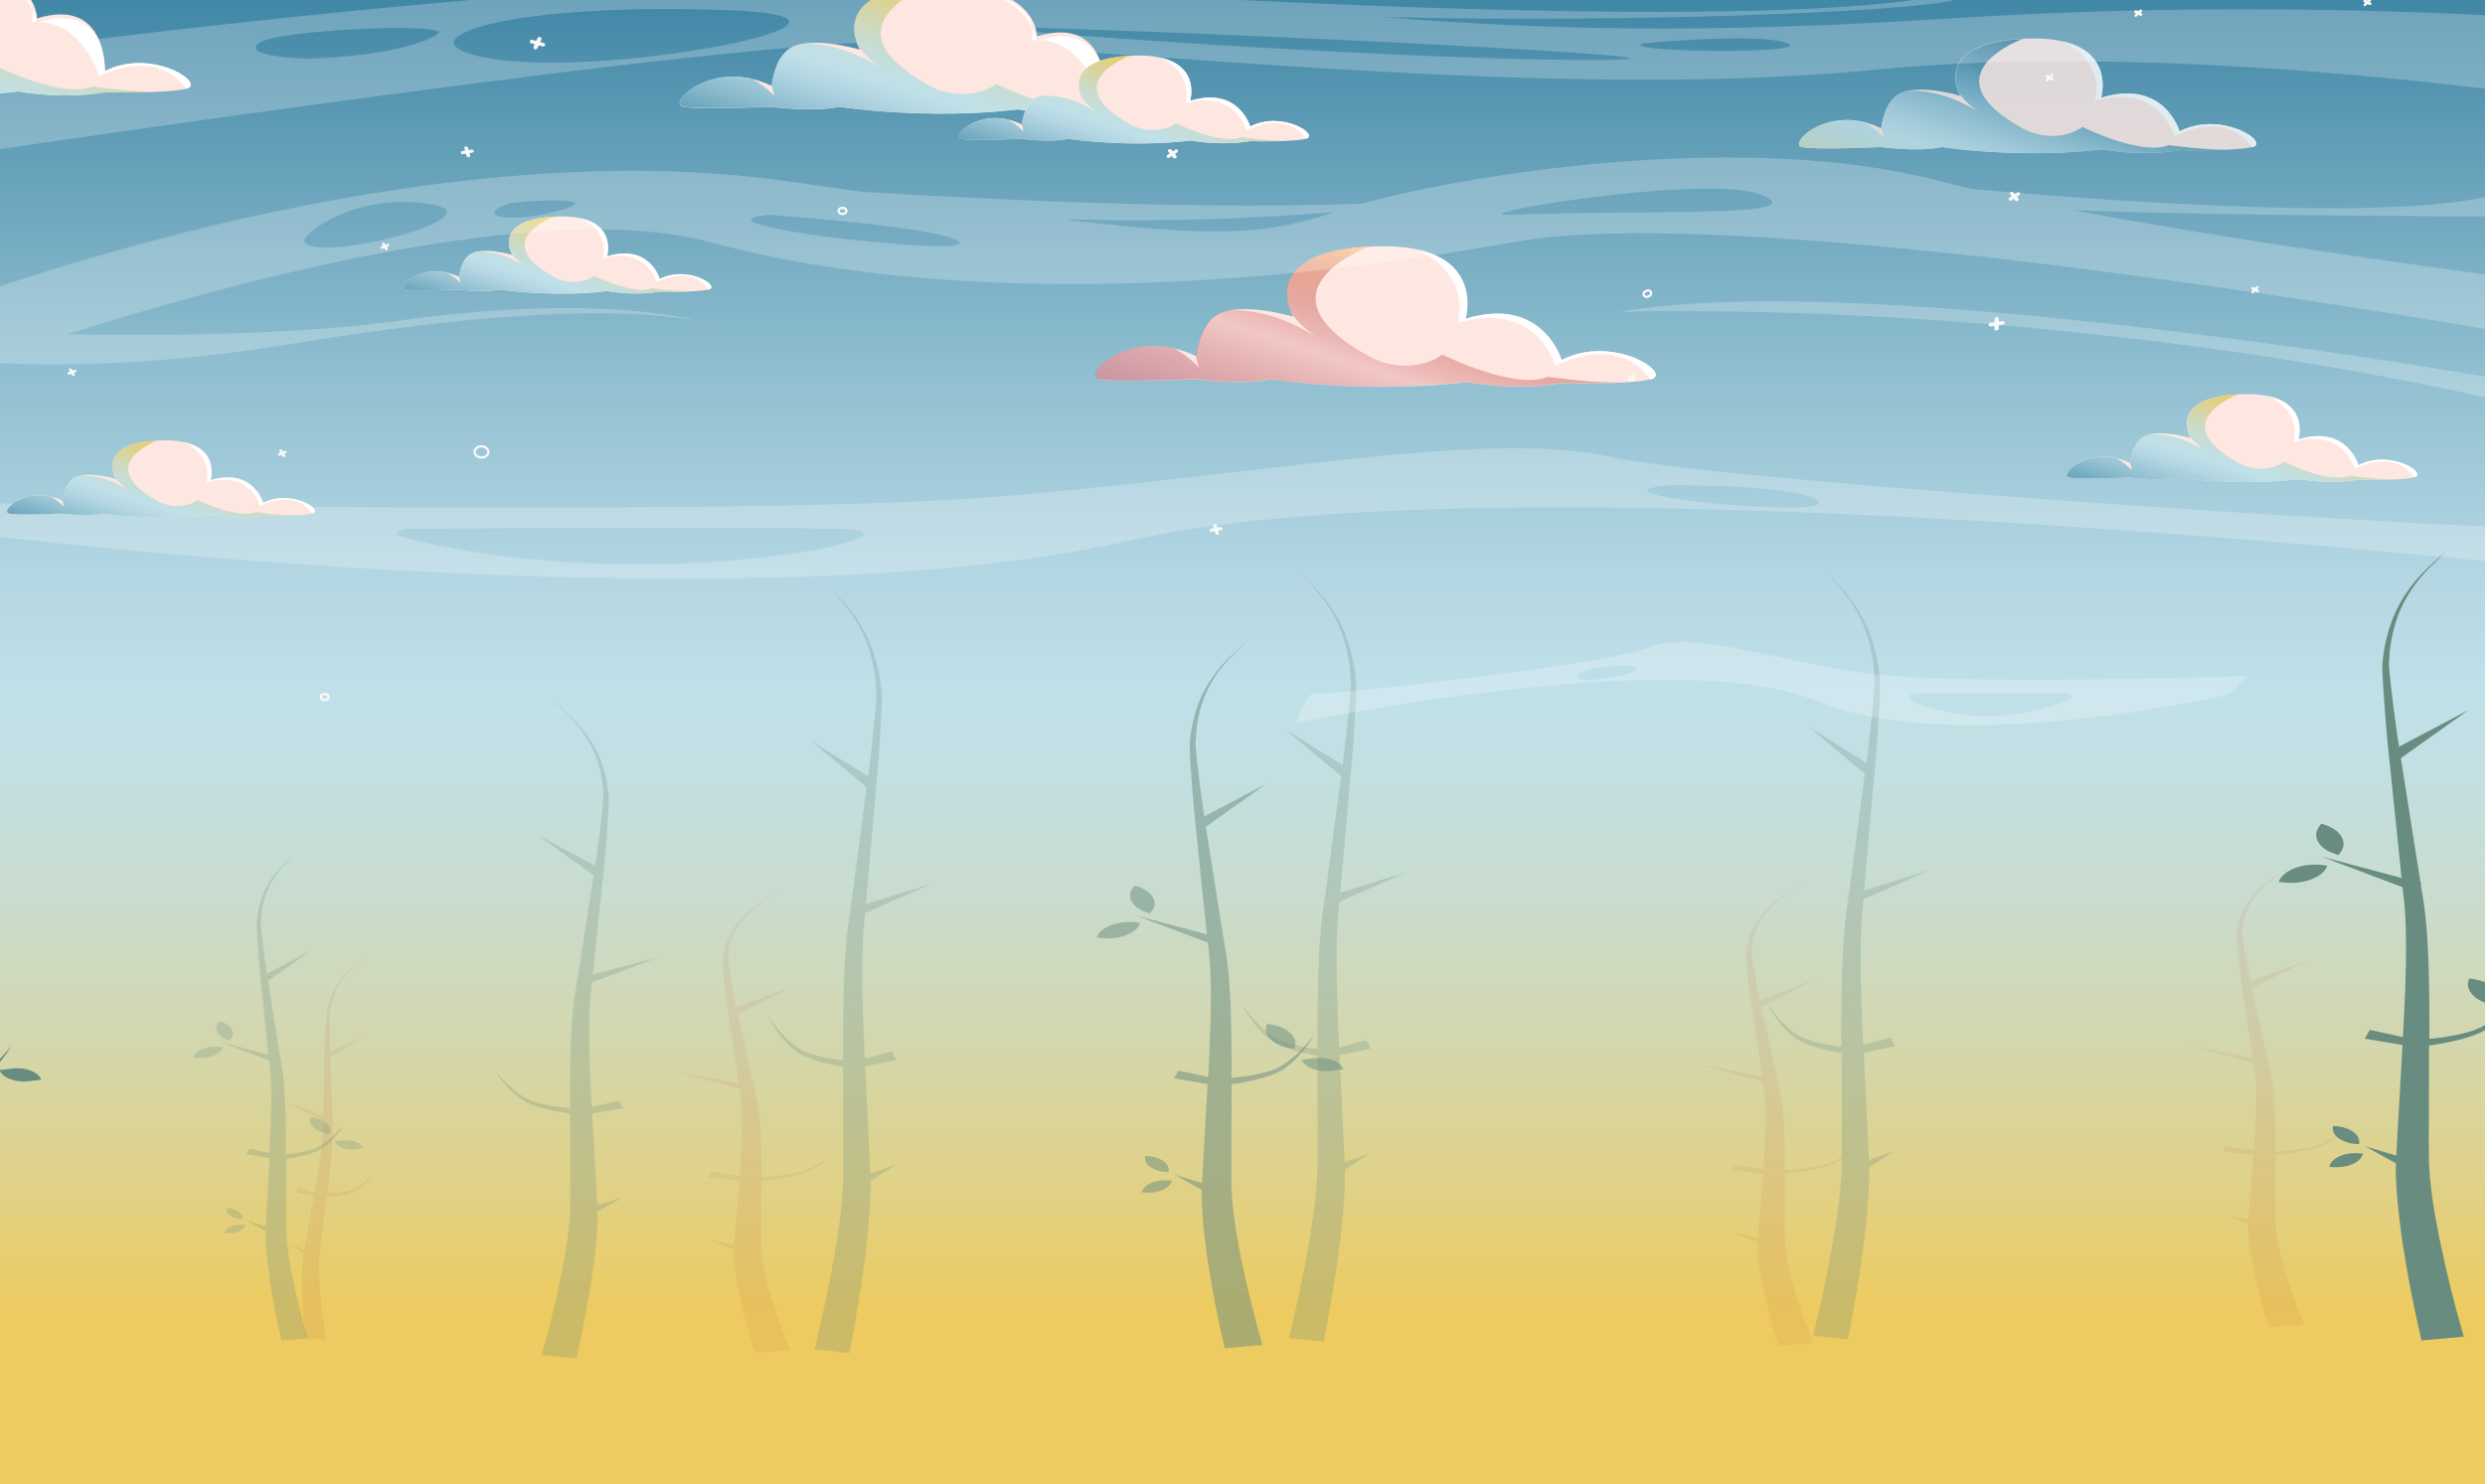 <?xml version="1.0" encoding="utf-8"?>
<!-- Generator: Adobe Illustrator 21.0.2, SVG Export Plug-In . SVG Version: 6.00 Build 0)  -->
<svg version="1.1" id="Layer_1" xmlns="http://www.w3.org/2000/svg" xmlns:xlink="http://www.w3.org/1999/xlink" x="0px" y="0px"
	 viewBox="0 0 1296 774" style="enable-background:new 0 0 1296 774;" xml:space="preserve">
<rect x="0" y="0" width="1296" height="774" fill="#333333" stroke="none"/>
<style type="text/css">
	.st0{clip-path:url(#SVGID_2_);}
	.st1{fill:url(#SVGID_3_);}
	.st2{opacity:0.26;}
	.st3{fill:#688C7F;}
	.st4{opacity:9.000000e-02;}
	.st5{fill:#AD5236;}
	.st6{opacity:0.1;}
	.st7{opacity:0.5;}
	.st8{opacity:0.81;}
	.st9{fill:#FFE7E1;}
	.st10{fill:url(#XMLID_2_);}
	.st11{fill:url(#XMLID_3_);}
	.st12{fill:#FFFFFF;}
	.st13{fill:url(#XMLID_4_);}
	.st14{fill:url(#XMLID_5_);}
	.st15{fill:url(#XMLID_6_);}
	.st16{fill:url(#XMLID_7_);}
	.st17{fill:url(#XMLID_8_);}
	.st18{fill:url(#XMLID_9_);}
	.st19{fill:none;stroke:#F9F9F9;stroke-width:1.19;stroke-linecap:round;stroke-linejoin:round;stroke-miterlimit:10;}
	.st20{opacity:0.24;fill:#FFFFFF;enable-background:new    ;}
	.st21{fill:#F9F9F9;stroke:#F9F9F9;stroke-width:0.595;stroke-miterlimit:10;}
	.st22{fill:none;stroke:#F9F9F9;stroke-width:1.197;stroke-linecap:round;stroke-linejoin:round;stroke-miterlimit:10;}
	.st23{fill:#F9F9F9;stroke:#F9F9F9;stroke-width:0.599;stroke-miterlimit:10;}
	.st24{fill:url(#XMLID_10_);}
	.st25{fill:url(#XMLID_11_);}
	.st26{fill:url(#XMLID_12_);}
	.st27{fill:url(#XMLID_13_);}
	.st28{fill:url(#XMLID_14_);}
	.st29{fill:url(#XMLID_15_);}
	.st30{fill:url(#XMLID_16_);}
	.st31{fill:url(#XMLID_17_);}
</style>
<g>
	<g>
		<g>
			<defs>
				<rect id="SVGID_1_" x="-1" y="-1" width="1298" height="775"/>
			</defs>
			<clipPath id="SVGID_2_">
				<use xlink:href="#SVGID_1_"  style="overflow:visible;"/>
			</clipPath>
			<g class="st0">
				
					<linearGradient id="SVGID_3_" gradientUnits="userSpaceOnUse" x1="655.75" y1="-252.072" x2="655.75" y2="522.97" gradientTransform="matrix(1 0 0 1 0 162)">
					<stop  offset="0" style="stop-color:#186B91"/>
					<stop  offset="0.204" style="stop-color:#5F9CB6"/>
					<stop  offset="0.377" style="stop-color:#93C1D2"/>
					<stop  offset="0.507" style="stop-color:#B4D7E3"/>
					<stop  offset="0.578" style="stop-color:#C0E0E9"/>
					<stop  offset="0.634" style="stop-color:#C2DFE2"/>
					<stop  offset="0.716" style="stop-color:#C9DCCF"/>
					<stop  offset="0.813" style="stop-color:#D3D7AF"/>
					<stop  offset="0.92" style="stop-color:#E1D184"/>
					<stop  offset="0.998" style="stop-color:#EDCB60"/>
				</linearGradient>
				<path class="st1" d="M1171.1-17.4c-216.7,0-432.9-5.5-649.5-8.4c-92.9-1.2-185.8-0.4-278.5-3.5c-4.3-0.1-8.6-0.3-12.9-0.4
					c-5.9-0.2-11.9-0.4-17.8-0.6c-32-1.1-64.3-2.2-96.5-2.6c-6.4,1.5-13.1,2.9-19.8,4.1c-17.6,3.2-36.8,3.9-55.3,5
					C30-23.3,19.1-23.1,8.1-23.1c-17.7,0-35.4-0.5-53-0.7c-2.4,0.4-4.8,0.8-7.3,1.1V813h1415.9V-17.4H1171.1z"/>
				<g>
					<g id="Tees">
						<g>
							<g>
								<g class="st2">
									<path class="st3" d="M264.7,565.5c2.8,2.7,5.9,5.3,9.8,7.3c3.8,2,8.8,3.2,13.8,4c2.9,0.5,5.9,0.9,9,1.2l0,0
										c0-14.5,0-28.9,0.9-43.5c0.5-7.2,1.2-14.6,2.6-21.8l0.3-1.6l-0.4-0.5l0.5-0.1l3-19.4l5.4-34.7l-29.2-20.8l30,15.8l0.5-3.5
										c1-7.2,2-14.4,2.8-21.6c0.4-3.6,0.8-7.2,1-10.8c-0.2-3.5-0.4-7.2-1.1-10.7c-1.3-7.1-3.8-14.2-8.3-20.9
										c-2.2-3.4-4.8-6.6-7.9-9.8c-1.5-1.6-3.1-3.1-4.8-4.6c-1.6-1.5-3.4-3.1-4.2-4.8c0.9,1.7,2.8,3.2,4.5,4.7s3.4,3,5,4.6
										c3.2,3.1,6.1,6.3,8.4,9.7c4.9,6.7,7.7,13.8,9.5,21c0.9,3.6,1.4,7.2,1.7,10.9c0,3.7-0.2,7.3-0.4,10.9
										c-0.5,7.2-1,14.5-1.7,21.7l-4.5,43.3l-1.7,16.8l34.5-9.2l-34.9,13.2l-0.1,0.9c-1,7.1-1.3,14.3-1.4,21.5
										c-0.1,14.2,0.5,28.4,1.3,42.6l14.3-3.2l2.2,3.8l-16.3,2.8l2.3,40.6c0.1,2.4,0.3,4.8,0.4,7.2l13.5-4.1l-13.4,7.4
										c0,0.1,0,0.3,0,0.4c0.1,3.7-0.1,7.4-0.3,11c-0.5,7.3-1.4,14.6-2.4,21.8c-2.2,14.5-5,28.9-8.3,43.4l-18.2-1.7
										c4.1-14.1,7.6-28.4,10.5-42.6c1.4-7.1,2.7-14.3,3.5-21.4c0.4-3.6,0.8-7.1,0.9-10.6c0.2-3.5,0-7.2,0.1-10.8l-0.1-40.5
										c-3.5-0.5-6.9-1.1-10.2-1.8c-5.2-1.2-10.3-2.7-14.3-5.1c-3.8-2.4-6.6-5.2-9.1-8c-2.4-2.8-4.5-5.8-6.3-8.8
										C259.5,560,262,562.8,264.7,565.5z"/>
								</g>
								<g class="st2">
									<path class="st3" d="M407.1,538.3c2.8,3.1,5.9,6.2,9.8,8.6c3.8,2.3,8.8,3.7,13.8,4.7c2.9,0.6,5.9,1,9,1.4l0,0
										c0-16.9,0-33.9,0.9-50.9c0.5-8.5,1.2-17,2.6-25.5l0.3-1.9l-0.4-0.5l0.5-0.2l3-22.7l5.4-40.6l-29.2-24.4l30,18.6l0.5-4
										c1-8.4,2-16.9,2.8-25.3c0.4-4.2,0.8-8.4,1-12.6c-0.2-4.1-0.4-8.4-1.1-12.5c-1.3-8.3-3.8-16.7-8.3-24.5
										c-2.2-3.9-4.8-7.8-7.9-11.4c-1.5-1.8-3.1-3.6-4.8-5.4c-1.6-1.8-3.4-3.6-4.2-5.6c0.9,2,2.8,3.8,4.5,5.5
										c1.7,1.8,3.4,3.5,5,5.3c3.2,3.6,6.1,7.4,8.4,11.3c4.9,7.8,7.7,16.2,9.5,24.6c0.9,4.2,1.4,8.4,1.7,12.7
										c0,4.3-0.2,8.5-0.4,12.7c-0.5,8.5-1,16.9-1.7,25.4l-4.5,50.7l-1.7,19.7l34.5-10.7l-34.9,15.4l-0.1,1
										c-1,8.3-1.3,16.7-1.4,25.1c-0.1,16.6,0.5,33.2,1.3,49.8l14.3-3.7l2.2,4.5l-16.3,3.2l2.3,47.5c0.1,2.8,0.3,5.6,0.4,8.5
										l13.5-4.8l-13.4,8.6c0,0.2,0,0.3,0,0.5c0.1,4.3-0.1,8.6-0.3,12.9c-0.5,8.6-1.4,17.1-2.4,25.6c-2.2,17-5,33.8-8.3,50.8
										l-18.2-2c4.1-16.5,7.6-33.2,10.5-49.9c1.4-8.3,2.7-16.7,3.5-25c0.4-4.2,0.8-8.3,0.9-12.4c0.2-4.1,0-8.4,0.1-12.6l-0.1-47.4
										c-3.5-0.6-6.9-1.3-10.2-2.1c-5.2-1.4-10.3-3.1-14.3-6c-3.8-2.8-6.6-6.1-9.1-9.4c-2.4-3.3-4.5-6.8-6.3-10.3
										C401.9,531.9,404.3,535.2,407.1,538.3z"/>
								</g>
								<g class="st4">
									<path class="st5" d="M429.7,605.3c-2.8,1.9-5.9,3.7-9.8,5.1c-3.8,1.4-8.8,2.2-13.8,2.8c-2.9,0.4-5.9,0.6-9,0.8l0,0
										c0-10.2,0-20.3-0.9-30.5c-0.5-5.1-1.2-10.2-2.6-15.3l-0.3-1.1l0.4-0.3l-0.5-0.1l-3-13.6l-5.4-24.3l29.2-14.6l-30,11.1
										l-0.5-2.4c-1-5.1-2-10.1-2.8-15.2c-0.4-2.5-0.8-5.1-1-7.6c0.2-2.5,0.4-5,1.1-7.5c1.3-5,3.8-10,8.3-14.7
										c2.2-2.4,4.8-4.7,7.9-6.9c1.5-1.1,3.1-2.2,4.8-3.3c1.6-1.1,3.4-2.1,4.2-3.4c-0.9,1.2-2.8,2.2-4.5,3.3
										c-1.7,1.1-3.4,2.1-5,3.2c-3.2,2.2-6.1,4.4-8.4,6.8c-4.9,4.7-7.7,9.7-9.5,14.8c-0.9,2.5-1.4,5.1-1.7,7.6
										c0,2.6,0.2,5.1,0.4,7.6c0.5,5.1,1,10.1,1.7,15.2l4.5,30.4l1.7,11.8l-34.5-6.4l34.9,9.2l0.1,0.6c1,5,1.3,10,1.4,15.1
										c0.1,9.9-0.5,19.9-1.3,29.9l-14.3-2.2l-2.2,2.7l16.3,1.9l-2.3,28.5c-0.1,1.7-0.3,3.4-0.4,5.1l-13.5-2.9l13.4,5.2
										c0,0.1,0,0.2,0,0.3c-0.1,2.6,0.1,5.2,0.3,7.7c0.5,5.1,1.4,10.2,2.4,15.3c2.2,10.2,5,20.3,8.3,30.4l18.2-1.2
										c-4.1-9.9-7.6-19.9-10.5-29.9c-1.4-5-2.7-10-3.5-15c-0.4-2.5-0.8-5-0.9-7.5c-0.2-2.5,0-5.1-0.1-7.6l0.1-28.4
										c3.5-0.3,6.9-0.8,10.2-1.3c5.2-0.8,10.3-1.9,14.3-3.6c3.8-1.7,6.6-3.7,9.1-5.6c2.4-2,4.5-4.1,6.3-6.2
										C435,601.5,432.5,603.5,429.7,605.3z"/>
								</g>
								<g class="st6">
									<path class="st5" d="M190.5,616.2c-1.8,1.4-3.8,2.8-6.2,3.9c-2.4,1-5.3,1.5-8.3,1.8c-1.7,0.2-3.5,0.3-5.3,0.4l0,0
										c1.1-8.4,2.1-16.9,2.6-25.3c0.3-4.2,0.3-8.5,0.1-12.8v-0.9l0.3-0.2l-0.3-0.1l-0.4-11.4l-0.7-20.4l18.5-11l-18.6,8.1l-0.1-2
										c-0.1-4.2-0.1-8.5-0.1-12.7c0-2.1,0-4.2,0.2-6.3c0.3-2.1,0.8-4.2,1.4-6.2c1.3-4.1,3.2-8.1,6.3-11.9
										c1.5-1.9,3.3-3.7,5.3-5.4c1-0.9,2.1-1.7,3.1-2.5s2.2-1.7,2.8-2.6c-0.7,1-1.9,1.8-2.9,2.6c-1.1,0.8-2.2,1.6-3.3,2.5
										c-2.1,1.7-4,3.5-5.6,5.3c-3.3,3.7-5.5,7.8-7,11.9c-0.8,2.1-1.3,4.1-1.8,6.3c-0.3,2.1-0.4,4.2-0.6,6.4
										c-0.3,4.2-0.5,8.5-0.6,12.7l-0.5,25.4l-0.2,9.9l-19.4-6.6l19.4,9v0.5c0,4.2-0.3,8.4-0.7,12.6c-0.9,8.3-2.4,16.5-3.8,24.7
										l-8.1-2.4l-1.6,2.2l9.3,2.2l-4.3,23.6c-0.2,1.4-0.5,2.8-0.7,4.2l-7.6-2.9l7.2,4.8c0,0.1,0,0.2,0,0.2
										c-0.3,2.2-0.5,4.3-0.6,6.4c-0.3,4.3-0.2,8.5-0.2,12.8c0.2,8.5,0.8,17,1.7,25.6l10.7-0.3c-1.3-8.4-2.4-16.8-3-25.2
										c-0.3-4.2-0.5-8.4-0.5-12.6c0-2.1,0.1-4.2,0.2-6.2c0.2-2.1,0.5-4.2,0.7-6.3l3-23.6c2.1-0.2,4.1-0.4,6.1-0.7
										c3.1-0.5,6.2-1.2,8.7-2.4c2.4-1.3,4.2-2.8,5.9-4.3c1.6-1.6,3.1-3.2,4.3-4.9C194,613.2,192.4,614.7,190.5,616.2z"/>
								</g>
								<g class="st2">
									<path class="st3" d="M173.4,592.6c-2.1,2-4.4,3.9-7.3,5.5c-2.9,1.5-6.5,2.3-10.3,3c-2.2,0.4-4.4,0.7-6.7,0.9l0,0
										c0-10.8,0-21.6-0.7-32.4c-0.3-5.4-0.9-10.8-1.9-16.2l-0.2-1.2l0.3-0.3l-0.4-0.1l-2.3-14.4l-4.1-25.8l21.8-15.5l-22.4,11.8
										l-0.4-2.6c-0.8-5.4-1.5-10.7-2.1-16.1c-0.3-2.7-0.6-5.4-0.7-8c0.1-2.6,0.3-5.3,0.9-8c1-5.3,2.8-10.6,6.2-15.6
										c1.6-2.5,3.6-4.9,5.8-7.3c1.1-1.2,2.3-2.3,3.6-3.5c1.2-1.1,2.5-2.3,3.1-3.6c-0.7,1.3-2.1,2.4-3.3,3.5
										c-1.3,1.1-2.5,2.2-3.7,3.4c-2.4,2.3-4.5,4.7-6.3,7.2c-3.6,5-5.8,10.3-7.1,15.7c-0.7,2.7-1,5.4-1.3,8.1
										c0,2.7,0.1,5.4,0.3,8.1c0.3,5.4,0.7,10.8,1.2,16.1l3.3,32.3l1.3,12.5l-25.7-6.8l26,9.8l0.1,0.6c0.7,5.3,1,10.6,1,16
										c0.1,10.5-0.4,21.1-1,31.7L130,599l-1.6,2.9l12.2,2.1l-1.7,30.2c-0.1,1.8-0.2,3.6-0.3,5.4l-10-3l9.9,5.5c0,0.1,0,0.2,0,0.3
										c0,2.8,0.1,5.5,0.3,8.2c0.4,5.5,1,10.9,1.8,16.3c1.6,10.8,3.7,21.5,6.2,32.3l13.6-1.2c-3-10.5-5.7-21.1-7.8-31.7
										c-1.1-5.3-2-10.6-2.6-15.9c-0.3-2.6-0.6-5.3-0.7-7.9c-0.1-2.6,0-5.4,0-8l0.1-30.1c2.6-0.4,5.1-0.8,7.6-1.4
										c3.8-0.9,7.7-2,10.7-3.8c2.8-1.8,4.9-3.9,6.8-6c1.8-2.1,3.4-4.3,4.7-6.5C177.4,588.5,175.5,590.6,173.4,592.6z"/>
									<path class="st3" d="M119.9,542.7l0.6-0.8c2.7-3.5-0.1-7.7-6.2-9.3l-0.6,0.8C111.1,537,113.9,541.2,119.9,542.7z"/>
									<path class="st3" d="M100.7,551.4l1.4,0.2c6.5,0.8,12.9-1.6,14.3-5.4l0,0L115,546C108.5,545.2,102.1,547.6,100.7,551.4z"/>
									<path class="st3" d="M170.4,591.2l1.4,0.2c1.8-3.7-2-7.6-8.3-8.7l-1.4-0.2C160.3,586.2,164,590.1,170.4,591.2z"/>
									<path class="st3" d="M179.1,594.8l-4.5,0.6l0,0c1,2.8,5.8,4.6,10.5,4l4.5-0.6C188.5,596,183.8,594.2,179.1,594.8z"/>
									<path class="st3" d="M126.6,635.9v-0.8c0-2.7-3.8-5-8.5-5v0.8C118.1,633.6,122,635.9,126.6,635.9z"/>
									<path class="st3" d="M117,643.1l1.4,0.1c4.6,0.3,8.9-1.6,9.4-4.3l-1.4-0.1C121.8,638.5,117.5,640.4,117,643.1z"/>
								</g>
								<g class="st7">
									<path class="st3" d="M677.4,548.7c-3,2.9-6.4,5.7-10.5,7.9c-4.1,2.1-9.5,3.4-14.9,4.3c-3.2,0.5-6.4,1-9.7,1.3l0,0
										c0-15.6,0-31.2-1-46.9c-0.5-7.8-1.3-15.7-2.8-23.5l-0.3-1.7l0.5-0.5l-0.6-0.1l-3.3-20.9l-5.9-37.4l31.6-22.5l-32.4,17.1
										l-0.6-3.7c-1.1-7.8-2.1-15.5-3-23.3c-0.4-3.9-0.9-7.8-1-11.6c0.2-3.8,0.5-7.7,1.2-11.6c1.5-7.7,4.1-15.4,8.9-22.6
										c2.3-3.6,5.2-7.2,8.5-10.5c1.7-1.7,3.4-3.4,5.2-5c1.7-1.7,3.6-3.3,4.6-5.2c-1,1.9-3,3.5-4.8,5.1s-3.7,3.3-5.4,4.9
										c-3.5,3.3-6.5,6.8-9.1,10.5c-5.2,7.2-8.4,14.9-10.2,22.7c-1,3.9-1.5,7.8-1.9,11.7c-0.1,4,0.2,7.8,0.4,11.7
										c0.5,7.8,1.1,15.6,1.8,23.4l4.8,46.8l1.9,18.2l-37.2-9.9l37.7,14.2l0.1,0.9c1,7.7,1.4,15.4,1.5,23.2
										c0.1,15.3-0.6,30.6-1.4,46l-15.5-3.4l-2.4,4.1l17.6,3l-2.5,43.8c-0.1,2.6-0.3,5.2-0.4,7.8l-14.6-4.4l14.4,7.9
										c0,0.1,0,0.3,0,0.4c-0.1,4,0.1,8,0.4,11.9c0.5,7.9,1.5,15.7,2.6,23.6c2.3,15.7,5.4,31.2,9,46.8l19.7-1.8
										c-4.4-15.2-8.2-30.6-11.3-46c-1.5-7.7-2.9-15.4-3.8-23.1c-0.4-3.8-0.8-7.7-1-11.5s0-7.8-0.1-11.6l0.1-43.7
										c3.8-0.5,7.4-1.2,11-2c5.6-1.3,11.1-2.9,15.5-5.5c4.1-2.6,7.1-5.6,9.8-8.7c2.6-3.1,4.9-6.2,6.8-9.5
										C683.1,542.7,680.4,545.8,677.4,548.7z"/>
									<path class="st3" d="M599.8,476.4l0.9-1.1c3.9-5.1-0.2-11.2-9-13.4l-0.9,1.1C587,468.1,591,474.1,599.8,476.4z"/>
									<path class="st3" d="M571.9,488.9l2.1,0.3c9.4,1.2,18.7-2.3,20.7-7.8l0,0l-2.1-0.3C583.2,479.9,573.9,483.4,571.9,488.9z"
										/>
									<path class="st3" d="M672.9,546.6l2.1,0.3c2.6-5.4-2.9-11.1-12.1-12.6l-2.1-0.3C658.3,539.4,663.7,545,672.9,546.6z"/>
									<path class="st3" d="M685.5,551.9l-6.6,0.8l0,0c1.5,4,8.3,6.6,15.2,5.8l6.6-0.8C699.3,553.6,692.4,551,685.5,551.9z"/>
									<path class="st3" d="M609.5,611.3v-1.2c0-4-5.5-7.2-12.3-7.2v1.2C597.2,608.1,602.7,611.3,609.5,611.3z"/>
									<path class="st3" d="M595.5,621.9l2,0.1c6.7,0.5,12.9-2.4,13.7-6.3l-2-0.1C602.5,615.1,596.3,617.9,595.5,621.9z"/>
								</g>
								<g>
									<path class="st3" d="M-1.9,554.1c-3,2.9-6.4,5.7-10.5,7.9c-4.1,2.1-9.5,3.4-14.9,4.3c-3.2,0.5-6.4,1-9.7,1.3l0,0
										c0-15.6,0-31.2-1-46.9c-0.5-7.8-1.3-15.7-2.8-23.5l-0.3-1.7l0.5-0.5l-0.6-0.1l-3.3-20.9l-5.9-37.4l31.6-22.5l-32.4,17.1
										l-0.6-3.7c-1.1-7.8-2.1-15.5-3-23.3c-0.4-3.9-0.9-7.8-1-11.6c0.2-3.8,0.5-7.7,1.2-11.6c1.5-7.7,4.1-15.4,8.9-22.6
										c2.3-3.6,5.2-7.2,8.5-10.5c1.7-1.7,3.4-3.4,5.2-5c1.7-1.7,3.6-3.3,4.6-5.2c-1,1.9-3,3.5-4.8,5.1c-1.8,1.6-3.7,3.3-5.4,4.9
										c-3.5,3.3-6.5,6.8-9.1,10.5c-5.2,7.2-8.4,14.9-10.2,22.7c-1,3.9-1.5,7.8-1.9,11.7c-0.1,4,0.2,7.8,0.4,11.7
										c0.5,7.8,1.1,15.6,1.8,23.4l4.8,46.8l1.9,18.2l-37.2-9.9l37.7,14.2l0.1,0.9c1,7.7,1.4,15.4,1.5,23.2
										c0.1,15.3-0.6,30.6-1.4,46l-15.5-3.4l-2.4,4.1l17.6,3l-2.5,43.8c-0.1,2.6-0.3,5.2-0.4,7.8L-67,618l14.4,7.9
										c0,0.1,0,0.3,0,0.4c-0.1,4,0.1,8,0.4,11.9c0.5,7.9,1.5,15.7,2.6,23.6c2.3,15.7,5.4,31.2,9,46.8l19.7-1.8
										c-4.4-15.2-8.2-30.6-11.3-46c-1.5-7.7-2.9-15.4-3.8-23.1c-0.4-3.8-0.8-7.7-1-11.5s0-7.8-0.1-11.6l0.1-43.7
										c3.8-0.5,7.4-1.2,11-2c5.6-1.3,11.1-2.9,15.5-5.5c4.1-2.6,7.1-5.6,9.8-8.7c2.6-3.1,4.9-6.2,6.8-9.5
										C3.8,548.2,1.1,551.2-1.9,554.1z"/>
									<path class="st3" d="M-79.4,481.8l0.9-1.1c3.9-5.1-0.2-11.2-9-13.4l-0.9,1.1C-92.2,473.5-88.2,479.6-79.4,481.8z"/>
									<path class="st3" d="M-107.3,494.3l2.1,0.3c9.4,1.2,18.7-2.3,20.7-7.8l0,0l-2.1-0.3C-96,485.3-105.3,488.8-107.3,494.3z"/>
									<path class="st3" d="M-6.3,552l2.1,0.3c2.6-5.4-2.9-11.1-12.1-12.6l-2.1-0.3C-21,544.8-15.5,550.5-6.3,552z"/>
									<path class="st3" d="M6.3,557.3l-6.6,0.8l0,0c1.5,4,8.3,6.6,15.2,5.8l6.6-0.8C20,559,13.2,556.4,6.3,557.3z"/>
									<path class="st3" d="M-69.7,616.8v-1.2c0-4-5.5-7.2-12.3-7.2v1.2C-82,613.5-76.5,616.8-69.7,616.8z"/>
									<path class="st3" d="M-83.7,627.3l2,0.1c6.7,0.5,12.9-2.4,13.7-6.3l-2-0.1C-76.7,620.6-82.9,623.4-83.7,627.3z"/>
								</g>
								<g class="st2">
									<path class="st3" d="M654.5,532.4c2.8,3.1,5.9,6.2,9.8,8.6c3.8,2.3,8.8,3.7,13.8,4.7c2.9,0.6,5.9,1,9,1.4l0,0
										c0-16.9,0-33.9,0.9-50.9c0.5-8.5,1.2-17,2.6-25.5l0.3-1.9l-0.4-0.5l0.5-0.2l3-22.7l5.4-40.6l-29.2-24.4l30,18.6l0.5-4
										c1-8.4,2-16.9,2.8-25.3c0.4-4.2,0.8-8.4,1-12.6c-0.2-4.1-0.4-8.4-1.1-12.5c-1.3-8.3-3.8-16.7-8.3-24.5
										c-2.2-3.9-4.8-7.8-7.9-11.4c-1.5-1.8-3.1-3.6-4.8-5.4c-1.6-1.8-3.4-3.6-4.2-5.6c0.9,2,2.8,3.8,4.5,5.5
										c1.7,1.8,3.4,3.5,5,5.3c3.2,3.6,6.1,7.4,8.4,11.3c4.9,7.8,7.7,16.2,9.5,24.6c0.9,4.2,1.4,8.4,1.7,12.7
										c0,4.3-0.2,8.5-0.4,12.7c-0.5,8.5-1,16.9-1.7,25.4l-4.5,50.7l-1.7,19.7l34.5-10.7l-34.9,15.4l-0.1,1
										c-1,8.3-1.3,16.7-1.4,25.1c-0.1,16.6,0.5,33.2,1.3,49.8l14.3-3.7l2.2,4.5l-16.3,3.2l2.3,47.5c0.1,2.8,0.3,5.6,0.4,8.5
										l13.5-4.8l-13.4,8.6c0,0.2,0,0.3,0,0.5c0.1,4.3-0.1,8.6-0.3,12.9c-0.5,8.6-1.4,17.1-2.4,25.6c-2.2,17-5,33.8-8.3,50.8
										l-18.2-2c4.1-16.5,7.6-33.2,10.5-49.9c1.4-8.3,2.7-16.7,3.5-25c0.4-4.2,0.8-8.3,0.9-12.4c0.2-4.1,0-8.4,0.1-12.6l-0.1-47.4
										c-3.5-0.6-6.9-1.3-10.2-2.1c-5.2-1.4-10.3-3.1-14.3-6c-3.8-2.8-6.6-6.1-9.1-9.4c-2.4-3.3-4.5-6.8-6.3-10.3
										C649.2,526,651.7,529.2,654.5,532.4z"/>
								</g>
							</g>
							<g class="st2">
								<path class="st3" d="M927.7,531.2c2.8,3.1,5.9,6.2,9.8,8.6c3.8,2.3,8.8,3.7,13.8,4.7c2.9,0.6,5.9,1,9,1.4l0,0
									c0-16.9,0-33.9,0.9-50.9c0.5-8.5,1.2-17,2.6-25.5l0.3-1.9l-0.4-0.5l0.5-0.2l3-22.7l5.4-40.6l-29.2-24.4l30,18.6l0.5-4
									c1-8.4,2-16.9,2.8-25.3c0.4-4.2,0.8-8.4,1-12.6c-0.2-4.1-0.4-8.4-1.1-12.5c-1.3-8.3-3.8-16.7-8.3-24.5
									c-2.2-3.9-4.8-7.8-7.9-11.4c-1.5-1.8-3.1-3.6-4.8-5.4c-1.6-1.8-3.4-3.6-4.2-5.6c0.9,2,2.8,3.8,4.5,5.5
									c1.7,1.8,3.4,3.5,5,5.3c3.2,3.6,6.1,7.4,8.4,11.3c4.9,7.8,7.7,16.2,9.5,24.6c0.9,4.2,1.4,8.4,1.7,12.7
									c0,4.3-0.2,8.5-0.4,12.7c-0.5,8.5-1,16.9-1.7,25.4l-4.5,50.7l-1.7,19.7l34.5-10.7L971.9,469l-0.1,1
									c-1,8.3-1.3,16.7-1.4,25.1c-0.1,16.6,0.5,33.2,1.3,49.8l14.3-3.7l2.2,4.5L972,549l2.3,47.5c0.1,2.8,0.3,5.6,0.4,8.5
									l13.5-4.8l-13.4,8.6c0,0.2,0,0.3,0,0.5c0.1,4.3-0.1,8.6-0.3,12.9c-0.5,8.6-1.4,17.1-2.4,25.6c-2.2,17-5,33.8-8.3,50.8
									l-18.2-2c4.1-16.5,7.6-33.2,10.5-49.9c1.4-8.3,2.7-16.7,3.5-25c0.4-4.2,0.8-8.3,0.9-12.4c0.2-4.1,0-8.4,0.1-12.6l-0.1-47.4
									c-3.5-0.6-6.9-1.3-10.2-2.1c-5.2-1.4-10.3-3.1-14.3-6c-3.8-2.8-6.6-6.1-9.1-9.4c-2.4-3.3-4.5-6.8-6.3-10.3
									C922.5,524.8,925,528.1,927.7,531.2z"/>
							</g>
							<g class="st4">
								<path class="st5" d="M963.4,601.6c-2.8,1.9-5.9,3.7-9.8,5.1c-3.8,1.4-8.8,2.2-13.8,2.8c-2.9,0.4-5.9,0.6-9,0.8l0,0
									c0-10.2,0-20.3-0.9-30.5c-0.5-5.1-1.2-10.2-2.6-15.3l-0.3-1.1l0.4-0.3L927,563l-3-13.6l-5.4-24.3l29.2-14.6l-30,11.1
									l-0.5-2.4c-1-5.1-2-10.1-2.8-15.2c-0.4-2.5-0.8-5.1-1-7.6c0.2-2.5,0.4-5,1.1-7.5c1.3-5,3.8-10,8.3-14.7
									c2.2-2.4,4.8-4.7,7.9-6.9c1.5-1.1,3.1-2.2,4.8-3.3c1.6-1.1,3.4-2.1,4.2-3.4c-0.9,1.2-2.8,2.2-4.5,3.3
									c-1.7,1.1-3.4,2.1-5,3.2c-3.2,2.2-6.1,4.4-8.4,6.8c-4.9,4.7-7.7,9.7-9.5,14.8c-0.9,2.5-1.4,5.1-1.7,7.6
									c0,2.6,0.2,5.1,0.4,7.6c0.5,5.1,1,10.1,1.7,15.2l4.5,30.4l1.7,11.8l-34.5-6.4l34.9,9.2l0.1,0.6c1,5,1.3,10,1.4,15.1
									c0.1,9.9-0.5,19.9-1.3,29.9l-14.3-2.2l-2.2,2.7l16.3,1.9l-2.3,28.5c-0.1,1.7-0.3,3.4-0.4,5.1l-13.5-2.9l13.4,5.2
									c0,0.1,0,0.2,0,0.3c-0.1,2.6,0.1,5.2,0.3,7.7c0.5,5.1,1.4,10.2,2.4,15.3c2.2,10.2,5,20.3,8.3,30.4l18.2-1.2
									c-4.1-9.9-7.6-19.9-10.5-29.9c-1.4-5-2.7-10-3.5-15c-0.4-2.5-0.8-5-0.9-7.5c-0.2-2.5,0-5.1-0.1-7.6l0.1-28.4
									c3.5-0.3,6.9-0.8,10.2-1.3c5.2-0.8,10.3-1.9,14.3-3.6c3.8-1.7,6.6-3.7,9.1-5.6c2.4-2,4.5-4.1,6.3-6.2
									C968.6,597.7,966.2,599.7,963.4,601.6z"/>
							</g>
							<g class="st4">
								<path class="st5" d="M1219.3,591.9c-2.8,1.9-5.9,3.7-9.8,5.1c-3.8,1.4-8.8,2.2-13.8,2.8c-2.9,0.4-5.9,0.6-9,0.8l0,0
									c0-10.2,0-20.3-0.9-30.5c-0.5-5.1-1.2-10.2-2.6-15.3l-0.3-1.1l0.4-0.3l-0.5-0.1l-3-13.6l-5.4-24.3l29.2-14.6l-30,11.1
									l-0.5-2.4c-1-5.1-2-10.1-2.8-15.2c-0.4-2.5-0.8-5.1-1-7.6c0.2-2.5,0.4-5,1.1-7.5c1.3-5,3.8-10,8.3-14.7
									c2.2-2.4,4.8-4.7,7.9-6.9c1.5-1.1,3.1-2.2,4.8-3.3c1.6-1.1,3.4-2.1,4.2-3.4c-0.9,1.2-2.8,2.2-4.5,3.3
									c-1.7,1.1-3.4,2.1-5,3.2c-3.2,2.2-6.1,4.4-8.4,6.8c-4.9,4.7-7.7,9.7-9.5,14.8c-0.9,2.5-1.4,5.1-1.7,7.6
									c0,2.6,0.2,5.1,0.4,7.6c0.5,5.1,1,10.1,1.7,15.2l4.5,30.4l1.7,11.8l-34.5-6.4l34.9,9.2l0.1,0.6c1,5,1.3,10,1.4,15.1
									c0.1,9.9-0.5,19.9-1.3,29.9l-14.3-2.2l-2.2,2.7l16.3,1.9l-2.3,28.5c-0.1,1.7-0.3,3.4-0.4,5.1l-13.5-2.9l13.4,5.2
									c0,0.1,0,0.2,0,0.3c-0.1,2.6,0.1,5.2,0.3,7.7c0.5,5.1,1.4,10.2,2.4,15.3c2.2,10.2,5,20.3,8.3,30.4l18.2-1.2
									c-4.1-9.9-7.6-19.9-10.5-29.9c-1.4-5-2.7-10-3.5-15c-0.4-2.5-0.8-5-0.9-7.5c-0.2-2.5,0-5.1-0.1-7.6l0.1-28.4
									c3.5-0.3,6.9-0.8,10.2-1.3c5.2-0.8,10.3-1.9,14.3-3.6c3.8-1.7,6.6-3.7,9.1-5.6c2.4-2,4.5-4.1,6.3-6.2
									C1224.6,588,1222.1,590,1219.3,591.9z"/>
							</g>
						</g>
						<g>
							<path class="st3" d="M1306.2,526.7c-3.4,3.2-7.2,6.3-11.8,8.8c-4.6,2.4-10.6,3.8-16.6,4.9c-3.5,0.6-7.2,1.1-10.8,1.4l0,0
								c0-17.4,0-34.9-1.1-52.4c-0.5-8.7-1.5-17.5-3.1-26.3l-0.3-1.9l0.5-0.5l-0.6-0.2l-3.7-23.3l-6.6-41.8l35.3-25.1l-36.2,19.1
								l-0.7-4.2c-1.3-8.7-2.4-17.4-3.4-26c-0.5-4.3-1-8.7-1.2-13c0.2-4.3,0.5-8.6,1.4-12.9c1.6-8.6,4.6-17.2,10-25.2
								c2.6-4.1,5.8-8,9.5-11.8c1.9-1.9,3.8-3.7,5.8-5.6c1.9-1.9,4.1-3.7,5.1-5.8c-1.1,2.1-3.4,3.9-5.4,5.7
								c-2.1,1.8-4.1,3.6-6.1,5.5c-3.9,3.7-7.3,7.6-10.2,11.7c-5.9,8.1-9.3,16.7-11.4,25.3c-1.1,4.4-1.7,8.7-2.1,13.1
								c-0.1,4.4,0.2,8.8,0.5,13.1c0.6,8.7,1.2,17.4,2,26.1l5.4,52.2l2.1,20.3l-41.6-11.1l42.1,15.9l0.1,1
								c1.2,8.6,1.6,17.2,1.7,25.9c0.2,17.1-0.7,34.2-1.6,51.3l-17.3-3.8l-2.6,4.6l19.7,3.3l-2.8,49c-0.1,2.9-0.3,5.8-0.5,8.7
								l-16.3-4.9l16.1,8.9c0,0.2,0,0.3,0,0.5c-0.1,4.5,0.1,8.9,0.4,13.3c0.6,8.8,1.7,17.6,2.9,26.3c2.6,17.5,6,34.8,10.1,52.3l22-2
								c-4.9-17-9.2-34.2-12.7-51.4c-1.7-8.6-3.3-17.2-4.3-25.8c-0.5-4.3-0.9-8.6-1.1-12.8c-0.2-4.3,0-8.7-0.1-13l0.1-48.8
								c4.2-0.6,8.3-1.3,12.3-2.2c6.2-1.4,12.4-3.2,17.3-6.1c4.6-2.9,7.9-6.3,10.9-9.7c2.9-3.4,5.5-7,7.6-10.6
								C1312.6,520.1,1309.6,523.5,1306.2,526.7z"/>
							<path class="st3" d="M1219.6,445.9l1-1.3c4.3-5.7-0.2-12.5-10-15l-1,1.3C1205.3,436.6,1209.8,443.4,1219.6,445.9z"/>
							<path class="st3" d="M1188.4,459.9l2.3,0.3c10.5,1.3,20.9-2.6,23.1-8.7l0,0l-2.3-0.3C1201.1,449.8,1190.7,453.8,1188.4,459.9
								z"/>
							<path class="st3" d="M1301.3,524.3l2.3,0.4c2.9-6-3.2-12.4-13.5-14l-2.3-0.4C1284.9,516.3,1291,522.7,1301.3,524.3z"/>
							<path class="st3" d="M1315.3,530.3l-7.4,0.9l0,0c1.7,4.5,9.3,7.4,17,6.4l7.4-0.9C1330.7,532.2,1323.1,529.3,1315.3,530.3z"/>
							<path class="st3" d="M1230.4,596.7v-1.3c0-4.4-6.2-8.1-13.8-8.1v1.3C1216.7,593.1,1222.9,596.7,1230.4,596.7z"/>
							<path class="st3" d="M1214.8,608.5l2.2,0.2c7.5,0.5,14.4-2.6,15.3-7l-2.2-0.2C1222.6,600.9,1215.7,604.1,1214.8,608.5z"/>
						</g>
					</g>
					<g id="XMLID_101_" class="st8">
						<path id="XMLID_106_" class="st9" d="M1136.7,68.5c0,0-7.9-27.7-40.9-17.5c0,0,9.8-32.4-38.3-30.9
							c-52,1.6-35.1,29.9-35.1,29.9s-24.1-7.3-33.5,0c-4.9,3.8-7,11-7.8,16.9c-27.5-13.3-48.8,8.2-41.4,9.8c7.4,1.6,40.9,0,40.9,0
							s20.7,2.7,32,0c0,0,40.4,6.3,83.7,1.2c0,0,20.2,3.9,40.4,0.4c0,0,28.1,0.7,37.9-1.6C1184.5,74.4,1158.4,57.3,1136.7,68.5z"/>
						<g id="XMLID_103_">
							
								<linearGradient id="XMLID_2_" gradientUnits="userSpaceOnUse" x1="1030.555" y1="-25.986" x2="1066.643" y2="-138.257" gradientTransform="matrix(1 0 0 1 0 162)">
								<stop  offset="1.642628e-03" style="stop-color:#EDCB60"/>
								<stop  offset="7.963607e-02" style="stop-color:#E1D184"/>
								<stop  offset="0.187" style="stop-color:#D3D7AF"/>
								<stop  offset="0.284" style="stop-color:#C9DCCF"/>
								<stop  offset="0.366" style="stop-color:#C2DFE2"/>
								<stop  offset="0.422" style="stop-color:#C0E0E9"/>
								<stop  offset="0.493" style="stop-color:#B4D7E3"/>
								<stop  offset="0.623" style="stop-color:#93C1D2"/>
								<stop  offset="0.796" style="stop-color:#5F9CB6"/>
								<stop  offset="1" style="stop-color:#186B91"/>
							</linearGradient>
							<path id="XMLID_105_" class="st10" d="M1131,75.7c-14.2,5.8-45-9.5-45-9.5c-2.1,1.6-4.7,2.8-7.2,3.5
								c-7.8,2.3-16.6,1.2-23.5-2.5c-51.6-28.2-0.7-46.8-0.4-46.9c-42.1,2.2-35.6,22.9-33.1,28.4c3.8,5.1,8.3,8.5,10.5,10
								c-19.9-12.8-36-11.4-37.1-11.3c-2.4,0.5-4.5,1.3-6.2,2.6c-4.9,3.8-7,10.9-7.8,16.9c0.6,2.9,1.3,4.8,1.3,4.8
								c-3.6-3.6-7.2-6.3-10.6-8.1c-22.7-5.2-38.6,11.7-32.1,13.1c7.4,1.6,40.9,0,40.9,0s20.7,2.7,32,0c0,0,40.4,6.3,83.7,1.2
								c0,0,20.2,3.9,40.4,0.4c0,0,12.9,0.3,24.3-0.2C1148.4,78.2,1131,75.7,1131,75.7z"/>
							
								<linearGradient id="XMLID_3_" gradientUnits="userSpaceOnUse" x1="1168.8" y1="-84.4" x2="1168.8" y2="-84.4" gradientTransform="matrix(1 0 0 1 0 162)">
								<stop  offset="1.642628e-03" style="stop-color:#EDCB60"/>
								<stop  offset="7.963607e-02" style="stop-color:#E1D184"/>
								<stop  offset="0.187" style="stop-color:#D3D7AF"/>
								<stop  offset="0.284" style="stop-color:#C9DCCF"/>
								<stop  offset="0.366" style="stop-color:#C2DFE2"/>
								<stop  offset="0.422" style="stop-color:#C0E0E9"/>
								<stop  offset="0.493" style="stop-color:#B4D7E3"/>
								<stop  offset="0.623" style="stop-color:#93C1D2"/>
								<stop  offset="0.796" style="stop-color:#5F9CB6"/>
								<stop  offset="1" style="stop-color:#186B91"/>
							</linearGradient>
							<path id="XMLID_104_" class="st11" d="M1168.8,77.6L1168.8,77.6L1168.8,77.6z"/>
						</g>
						<path id="XMLID_102_" class="st12" d="M1136.7,68.5c0,0-7.9-27.7-40.9-17.5c0,0,7-23.2-19.9-29.4c6.5,3.3,20.7,12.6,16.7,31.1
							c0,0,30.5-11.3,41.5,18.3c0,0,26-14.4,40.5,5.8C1184.5,74.4,1158.4,57.3,1136.7,68.5z"/>
					</g>
					<g id="XMLID_95_">
						<path id="XMLID_100_" class="st9" d="M1230,242.6c0,0-6-21.2-31.3-13.4c0,0,7.5-24.8-29.4-23.6c-39.8,1.3-26.8,22.9-26.8,22.9
							s-18.5-5.6-25.6,0c-3.8,2.9-5.3,8.4-6,13c-21.1-10.2-37.4,6.3-31.7,7.5c5.7,1.2,31.3,0,31.3,0s15.8,2.1,24.5,0
							c0,0,30.9,4.8,64.1,0.9c0,0,15.5,3,30.9,0.3c0,0,21.5,0.6,29-1.2C1266.6,247.1,1246.7,234,1230,242.6z"/>
						<g id="XMLID_97_">
							
								<linearGradient id="XMLID_4_" gradientUnits="userSpaceOnUse" x1="1148.617" y1="132.276" x2="1176.251" y2="46.303" gradientTransform="matrix(1 0 0 1 0 162)">
								<stop  offset="0" style="stop-color:#186B91"/>
								<stop  offset="0.204" style="stop-color:#5F9CB6"/>
								<stop  offset="0.377" style="stop-color:#93C1D2"/>
								<stop  offset="0.507" style="stop-color:#B4D7E3"/>
								<stop  offset="0.578" style="stop-color:#C0E0E9"/>
								<stop  offset="0.634" style="stop-color:#C2DFE2"/>
								<stop  offset="0.716" style="stop-color:#C9DCCF"/>
								<stop  offset="0.813" style="stop-color:#D3D7AF"/>
								<stop  offset="0.92" style="stop-color:#E1D184"/>
								<stop  offset="0.998" style="stop-color:#EDCB60"/>
							</linearGradient>
							<path id="XMLID_99_" class="st13" d="M1225.6,248.1c-10.9,4.5-34.4-7.3-34.4-7.3c-1.6,1.3-3.6,2.1-5.5,2.7
								c-6,1.7-12.7,0.9-18-1.9c-39.5-21.6-0.6-35.8-0.3-35.9c-32.2,1.7-27.3,17.5-25.3,21.8c2.9,3.9,6.3,6.5,8,7.7
								c-15.2-9.8-27.5-8.7-28.4-8.6c-1.8,0.4-3.5,1-4.8,2c-3.8,2.9-5.3,8.4-6,12.9c0.5,2.2,1,3.7,1,3.7c-2.8-2.8-5.5-4.8-8.2-6.2
								c-17.4-4-29.6,9-24.6,10c5.7,1.2,31.3,0,31.3,0s15.8,2.1,24.5,0c0,0,30.9,4.8,64.1,0.9c0,0,15.5,3,30.9,0.3
								c0,0,9.9,0.3,18.6-0.1C1239,250,1225.6,248.1,1225.6,248.1z"/>
							
								<linearGradient id="XMLID_5_" gradientUnits="userSpaceOnUse" x1="1254.6" y1="87.6" x2="1254.6" y2="87.6" gradientTransform="matrix(1 0 0 1 0 162)">
								<stop  offset="1.602564e-03" style="stop-color:#A085A5"/>
								<stop  offset="0.578" style="stop-color:#BE4C55;stop-opacity:0.2"/>
								<stop  offset="0.637" style="stop-color:#C25358;stop-opacity:0.313"/>
								<stop  offset="0.723" style="stop-color:#CB6661;stop-opacity:0.476"/>
								<stop  offset="0.825" style="stop-color:#DB866F;stop-opacity:0.67"/>
								<stop  offset="0.938" style="stop-color:#F2B182;stop-opacity:0.886"/>
								<stop  offset="0.998" style="stop-color:#FFCB8E"/>
							</linearGradient>
							<path id="XMLID_98_" class="st14" d="M1254.6,249.6L1254.6,249.6L1254.6,249.6z"/>
						</g>
						<path id="XMLID_96_" class="st12" d="M1230,242.6c0,0-6-21.2-31.3-13.4c0,0,5.4-17.7-15.2-22.5c5,2.5,15.8,9.7,12.8,23.8
							c0,0,23.4-8.7,31.8,14c0,0,19.9-11,31,4.4C1266.6,247.1,1246.7,234,1230,242.6z"/>
					</g>
					<g id="XMLID_89_">
						<path id="XMLID_94_" class="st9" d="M344.1,145.5c0,0-5.3-18.6-27.5-11.8c0,0,6.6-21.8-25.8-20.8c-35,1.1-23.6,20.1-23.6,20.1
							s-16.2-4.9-22.5,0c-3.3,2.5-4.7,7.4-5.3,11.4c-18.5-8.9-32.8,5.5-27.9,6.6c5,1,27.5,0,27.5,0s13.9,1.8,21.5,0
							c0,0,27.2,4.3,56.3,0.8c0,0,13.6,2.7,27.2,0.3c0,0,18.9,0.5,25.5-1.1C376.2,149.5,358.7,138,344.1,145.5z"/>
						<g id="XMLID_91_">
							
								<linearGradient id="XMLID_6_" gradientUnits="userSpaceOnUse" x1="272.532" y1="28.871" x2="296.808" y2="-46.653" gradientTransform="matrix(1 0 0 1 0 162)">
								<stop  offset="0" style="stop-color:#186B91"/>
								<stop  offset="0.204" style="stop-color:#5F9CB6"/>
								<stop  offset="0.377" style="stop-color:#93C1D2"/>
								<stop  offset="0.507" style="stop-color:#B4D7E3"/>
								<stop  offset="0.578" style="stop-color:#C0E0E9"/>
								<stop  offset="0.634" style="stop-color:#C2DFE2"/>
								<stop  offset="0.716" style="stop-color:#C9DCCF"/>
								<stop  offset="0.813" style="stop-color:#D3D7AF"/>
								<stop  offset="0.92" style="stop-color:#E1D184"/>
								<stop  offset="0.998" style="stop-color:#EDCB60"/>
							</linearGradient>
							<path id="XMLID_93_" class="st15" d="M340.2,150.3c-9.6,3.9-30.3-6.4-30.3-6.4c-1.4,1.1-3.1,1.9-4.9,2.4
								c-5.3,1.5-11.2,0.8-15.8-1.7c-34.7-19-0.5-31.5-0.3-31.6c-28.3,1.5-24,15.4-22.2,19.1c2.5,3.4,5.6,5.7,7.1,6.8
								c-13.4-8.6-24.2-7.7-24.9-7.6c-1.6,0.3-3.1,0.9-4.2,1.7c-3.3,2.5-4.7,7.4-5.3,11.4c0.4,1.9,0.9,3.2,0.9,3.2
								c-2.4-2.4-4.8-4.2-7.2-5.4c-15.3-3.5-26,7.9-21.6,8.8c5,1,27.5,0,27.5,0s13.9,1.8,21.5,0c0,0,27.2,4.3,56.3,0.8
								c0,0,13.6,2.7,27.2,0.3c0,0,8.7,0.2,16.3-0.1C352,152,340.2,150.3,340.2,150.3z"/>
							
								<linearGradient id="XMLID_7_" gradientUnits="userSpaceOnUse" x1="365.7" y1="-10.4" x2="365.7" y2="-10.4" gradientTransform="matrix(1 0 0 1 0 162)">
								<stop  offset="0" style="stop-color:#186B91"/>
								<stop  offset="0.204" style="stop-color:#5F9CB6"/>
								<stop  offset="0.377" style="stop-color:#93C1D2"/>
								<stop  offset="0.507" style="stop-color:#B4D7E3"/>
								<stop  offset="0.578" style="stop-color:#C0E0E9"/>
								<stop  offset="0.634" style="stop-color:#C2DFE2"/>
								<stop  offset="0.716" style="stop-color:#C9DCCF"/>
								<stop  offset="0.813" style="stop-color:#D3D7AF"/>
								<stop  offset="0.92" style="stop-color:#E1D184"/>
								<stop  offset="0.998" style="stop-color:#EDCB60"/>
							</linearGradient>
							<path id="XMLID_92_" class="st16" d="M365.7,151.6L365.7,151.6L365.7,151.6z"/>
						</g>
						<path id="XMLID_90_" class="st12" d="M344.1,145.5c0,0-5.3-18.6-27.5-11.8c0,0,4.7-15.6-13.4-19.8c4.4,2.2,13.9,8.5,11.3,20.9
							c0,0,20.5-7.6,27.9,12.3c0,0,17.5-9.7,27.2,3.9C376.2,149.5,358.7,138,344.1,145.5z"/>
					</g>
					<g id="XMLID_83_">
						<path id="XMLID_88_" class="st9" d="M814.4,187.8c0,0-9.7-33.9-50.1-21.5c0,0,12-39.7-46.9-37.8c-63.7,2-42.9,36.7-42.9,36.7
							s-29.6-8.9-41-0.1c-6,4.6-8.5,13.4-9.6,20.7c-33.7-16.3-59.8,10.1-50.7,12c9,1.9,50.1,0,50.1,0s25.3,3.3,39.2,0
							c0,0,49.5,7.7,102.6,1.5c0,0,24.7,4.8,49.5,0.5c0,0,34.4,0.9,46.5-2C872.9,194.9,841,174,814.4,187.8z"/>
						<g id="XMLID_85_">
							
								<linearGradient id="XMLID_8_" gradientUnits="userSpaceOnUse" x1="684.189" y1="108.354" x2="728.388" y2="-29.154" gradientTransform="matrix(1 0 0 1 0 162)">
								<stop  offset="1.602564e-03" style="stop-color:#A085A5"/>
								<stop  offset="0.578" style="stop-color:#BE4C55;stop-opacity:0.2"/>
								<stop  offset="0.637" style="stop-color:#C25358;stop-opacity:0.313"/>
								<stop  offset="0.723" style="stop-color:#CB6661;stop-opacity:0.476"/>
								<stop  offset="0.825" style="stop-color:#DB866F;stop-opacity:0.67"/>
								<stop  offset="0.938" style="stop-color:#F2B182;stop-opacity:0.886"/>
								<stop  offset="0.998" style="stop-color:#FFCB8E"/>
							</linearGradient>
							<path id="XMLID_87_" class="st17" d="M807.3,196.5c-17.4,7.2-55.1-11.6-55.1-11.6c-2.6,2-5.7,3.4-8.9,4.3
								c-9.6,2.8-20.3,1.5-28.8-3.1c-63.3-34.5-0.9-57.3-0.5-57.5c-51.6,2.7-43.6,28-40.5,34.8c4.6,6.2,10.1,10.4,12.8,12.3
								c-24.3-15.6-44-14-45.4-13.8c-2.9,0.6-5.6,1.6-7.6,3.2c-6,4.6-8.5,13.4-9.6,20.7c0.7,3.5,1.6,5.8,1.6,5.8
								c-4.4-4.5-8.8-7.7-13-9.9c-27.9-6.4-47.3,14.4-39.3,16c9,1.9,50.1,0,50.1,0s25.3,3.3,39.2,0c0,0,49.5,7.7,102.6,1.5
								c0,0,24.7,4.8,49.5,0.5c0,0,15.8,0.4,29.7-0.2C828.7,199.6,807.3,196.5,807.3,196.5z"/>
							
								<linearGradient id="XMLID_9_" gradientUnits="userSpaceOnUse" x1="853.7" y1="36.9" x2="853.7" y2="36.9" gradientTransform="matrix(1 0 0 1 0 162)">
								<stop  offset="1.602564e-03" style="stop-color:#A085A5"/>
								<stop  offset="0.578" style="stop-color:#BE4C55;stop-opacity:0.2"/>
								<stop  offset="0.637" style="stop-color:#C25358;stop-opacity:0.313"/>
								<stop  offset="0.723" style="stop-color:#CB6661;stop-opacity:0.476"/>
								<stop  offset="0.825" style="stop-color:#DB866F;stop-opacity:0.67"/>
								<stop  offset="0.938" style="stop-color:#F2B182;stop-opacity:0.886"/>
								<stop  offset="0.998" style="stop-color:#FFCB8E"/>
							</linearGradient>
							<path id="XMLID_86_" class="st18" d="M853.7,198.9L853.7,198.9L853.7,198.9z"/>
						</g>
						<path id="XMLID_84_" class="st12" d="M814.4,187.8c0,0-9.7-33.9-50.1-21.5c0,0,8.6-28.4-24.4-36c8,4,25.3,15.5,20.5,38.1
							c0,0,37.4-13.9,50.8,22.4c0,0,31.9-17.6,49.6,7.1C872.9,194.9,841,174,814.4,187.8z"/>
					</g>
					<ellipse class="st19" cx="776.4" cy="-166.6" rx="2" ry="1.6"/>
					<path id="XMLID_159_" class="st20" d="M1318.3,200.2c0,0-341.2-61.4-473.5-37.5c0,0,216.2-8.2,458.8,46.1L1318.3,200.2z"/>
					<path id="XMLID_153_" class="st20" d="M1018.9,9.5c-130.7,8.3-210.7,6.1-298.1-0.6c130,3.1,273.1-2.6,298.1-8.8
						c35.3-8.7,231-0.1,231-0.1l17.5-4.1c0,0-154.4-11.8-269.6,4.1C882.6,16,573.3-4.1,573.3-4.1l0,0c-14.5-1.3-29.7-2.6-45.6-4
						c-198.5-16.7-652.9,52-652.9,52l39.7,46.6c0,0,451.5-68.8,549.2-68.5c97.8,0.3,340.5,31.6,514,14.4s398.5,21,398.5,21
						l36.8-40.7C1413,16.5,1233.6-4.1,1018.9,9.5z M228.4,17.6c-7.8,5.9-33.5,12.1-68.4,13c0,0-34.9-1-24.9-8.2
						C145.2,15.2,236.3,11.7,228.4,17.6z M242.1,27c-22.8-9.1,28.3-25.6,137.1-21.7S291.6,46.7,242.1,27z M817.3,31.2
						c-115.1-1-355.9-19.1-283.8-16.9C677.6,18.5,943.3,32.3,817.3,31.2z M857.1,22.6c0,0,60.5-5.9,75.1,0
						C946.8,28.5,841,27.2,857.1,22.6z"/>
					<path id="XMLID_149_" class="st20" d="M1340,275.8c-9.8,2.8-435.8-23.1-501-37.7c-65.3-14.5-189.2,11.2-326.2,21.5
						s-568.8,2-568.8,2l27.9,15.1c0,0,408.8,52.9,617.6,5.2s779.4,18.4,779.4,18.4S1349.8,272.9,1340,275.8z M210,280.2
						c-5.7-1.5-2.5-4.5,4.9-4.5c52.2-0.2,188.4-0.7,222.3,0.1C497.4,277.1,340.3,313.8,210,280.2z M870.3,253.1c0,0,70.5-0.5,78,8.5
						C955.7,270.6,820.2,257.8,870.3,253.1z"/>
					<path id="XMLID_145_" class="st20" d="M675.8,377.2c0,0,198.7-42,271.4-11.7s215.1-3.3,215.1-3.3l9.7-9.6
						c0,0-150.4,5.2-198.1-1.3c-47.7-6.5-90.9-22.9-113.6-13.7c-22.7,9.2-171.1,25.7-174.5,23.9
						C682.5,359.8,675.8,377.2,675.8,377.2z M1000.3,361.6c11.8-0.5,59.3-0.2,77.4-0.1c2.6,0,3.7,1.9,1.7,2.9
						C1034.1,385.8,979.3,362.4,1000.3,361.6z M822.3,352.6c2.6-5.7,27.2-5.4,27.2-5.4C866.9,350.2,819.7,358.3,822.3,352.6z"/>
					<g id="XMLID_136_">
						<path id="XMLID_138_" class="st20" d="M1081.1,109.6c87.7,3.3,228.8,3.3,228.8,3.3l-8.7-11.4c-53.5,14.5-204,3.2-273.3-3
							c-5.7-1.3-11-2.7-16-4c-97.9-26-238.8-5.5-301.6,11.7c-80,3.1-184.3-1.5-261.2-6.2c-12.1-1.7-24.9-3.6-38.5-5.5
							C215.9,66.7-13.5,155.1-17.9,155.1v17.5c-33-1.3-61-3-78.9-4.1c-12.9-0.8-20.5-1.4-21.1-1.3c0,0,63.2,24.9,108.8,21.7
							c41.6,2.6,95.4,1.3,161.5-9.6c139.4-23,196-15.7,214.9-11c-17.9-4.9-66.7-13.8-159.4-1c-50.4,6.9-114.7,8-172.8,7
							c84.3-26.7,248.3-71.6,335.2-48c120.3,32.7,279.4,25.4,418.7,0s601.1,61.8,601.1,61.8v-32.8
							C1390.1,155.1,1205.8,133.2,1081.1,109.6z M158.8,126.2c-2.2-3.3,25.1-25.9,64.7-19.9C263.1,112.3,166.3,137.6,158.8,126.2z
							 M293.5,109.3c-23.2,7.2-48.6,4.4-28.5-3C269.2,104.7,316.7,102.1,293.5,109.3z M401.2,112c0,0,93.8,6.7,99.1,14.4
							C505.6,134,352.7,116.9,401.2,112z M695.3,110.8c-35.4,12.1-64.4,13-141.4,3.5c55.4,1.7,104.5-0.6,142-3.7
							C695.7,110.7,695.5,110.8,695.3,110.8z M789,112c-35.5,1.3,101.7-22,129.7-10.3C946.8,113.5,863,109.3,789,112z"/>
						<path id="XMLID_137_" class="st20" d="M367.4,168.2c5.5,1.5,8.1,2.6,8.1,2.6S373.2,169.6,367.4,168.2z"/>
					</g>
					<g>
						<path class="st21" d="M246,78.3l-1.8,0.3l-0.4-1.5c-0.1-0.3-0.4-0.5-0.8-0.4c-0.4,0.1-0.6,0.3-0.5,0.6l0.4,1.5l-1.8,0.3
							c-0.4,0.1-0.6,0.3-0.5,0.6c0.1,0.3,0.4,0.5,0.8,0.4l1.8-0.3l0.4,1.5c0.1,0.3,0.4,0.5,0.8,0.4c0.2,0,0.3-0.1,0.4-0.2
							c0.1-0.1,0.2-0.3,0.1-0.4l-0.4-1.5l1.8-0.3c0.2,0,0.3-0.1,0.4-0.2c0.1-0.1,0.2-0.3,0.1-0.4C246.7,78.4,246.3,78.3,246,78.3z"
							/>
						<path class="st21" d="M151.3-16.5L150-16l-0.6-1c-0.1-0.2-0.4-0.3-0.6-0.2c-0.2,0.1-0.3,0.3-0.2,0.5l0.6,1l-1.2,0.5
							c-0.2,0.1-0.3,0.3-0.2,0.5s0.4,0.3,0.6,0.2l1.2-0.5l0.6,1c0.1,0.2,0.4,0.3,0.6,0.2c0.1,0,0.2-0.1,0.2-0.2
							c0.1-0.1,0.1-0.2,0-0.3l-0.6-1l1.2-0.5c0.1,0,0.2-0.1,0.2-0.2c0.1-0.1,0.1-0.2,0-0.3C151.8-16.5,151.5-16.6,151.3-16.5z"/>
						<ellipse class="st19" cx="-45.7" cy="129.9" rx="3.6" ry="2.9"/>
						<ellipse class="st19" cx="251.1" cy="235.7" rx="3.6" ry="2.9"/>
						<ellipse class="st19" cx="439.4" cy="110" rx="2" ry="1.6"/>
						<ellipse class="st19" cx="169.3" cy="363.5" rx="2" ry="1.6"/>
						<path class="st21" d="M636.5,275.2l-1.8,0.3l-0.4-1.5c-0.1-0.3-0.4-0.5-0.8-0.4c-0.4,0.1-0.6,0.3-0.5,0.6l0.4,1.5l-1.8,0.3
							c-0.4,0.1-0.6,0.3-0.5,0.6c0.1,0.3,0.4,0.5,0.8,0.4l1.8-0.3l0.4,1.5c0.1,0.3,0.4,0.5,0.8,0.4c0.2,0,0.3-0.1,0.4-0.2
							c0.1-0.1,0.2-0.3,0.1-0.4l-0.4-1.5l1.8-0.3c0.2,0,0.3-0.1,0.4-0.2c0.1-0.1,0.2-0.3,0.1-0.4
							C637.2,275.3,636.8,275.1,636.5,275.2z"/>
						<path class="st21" d="M283.5,22.7l-2.2-0.6l0.8-1.7c0.1-0.3-0.1-0.7-0.5-0.8c-0.4-0.1-0.9,0.1-1,0.4l-0.8,1.7l-2.2-0.6
							c-0.4-0.1-0.9,0.1-1,0.4s0.1,0.7,0.5,0.8l2.2,0.6l-0.8,1.7c-0.1,0.3,0.1,0.7,0.5,0.8c0.2,0.1,0.4,0,0.5,0
							c0.2-0.1,0.4-0.2,0.5-0.4l0.8-1.7l2.2,0.6c0.2,0.1,0.4,0,0.5,0c0.2-0.1,0.4-0.2,0.5-0.4C284.1,23.2,283.9,22.9,283.5,22.7z"/>
						<path class="st21" d="M38.9,193.1l-1.2,0.5l-0.6-1c-0.1-0.2-0.4-0.3-0.6-0.2c-0.2,0.1-0.3,0.3-0.2,0.5l0.6,1l-1.2,0.5
							c-0.2,0.1-0.3,0.3-0.2,0.5s0.4,0.3,0.6,0.2l1.2-0.5l0.6,1c0.1,0.2,0.4,0.3,0.6,0.2c0.1,0,0.2-0.1,0.2-0.2
							c0.1-0.1,0.1-0.2,0-0.3l-0.6-1l1.2-0.5c0.1,0,0.2-0.1,0.2-0.2c0.1-0.1,0.1-0.2,0-0.3C39.4,193.1,39.2,193,38.9,193.1z"/>
						<path class="st21" d="M148.6,235.4l-1.2,0.5l-0.6-1c-0.1-0.2-0.4-0.3-0.6-0.2c-0.2,0.1-0.3,0.3-0.2,0.5l0.6,1l-1.2,0.5
							c-0.2,0.1-0.3,0.3-0.2,0.5s0.4,0.3,0.6,0.2l1.2-0.5l0.6,1c0.1,0.2,0.4,0.3,0.6,0.2c0.1,0,0.2-0.1,0.2-0.2
							c0.1-0.1,0.1-0.2,0-0.3l-0.6-1l1.2-0.5c0.1,0,0.2-0.1,0.2-0.2c0.1-0.1,0.1-0.2,0-0.3C149.1,235.4,148.8,235.3,148.6,235.4z"/>
						<path class="st21" d="M202.1,127.5l-1.2,0.5l-0.6-1c-0.1-0.2-0.4-0.3-0.6-0.2c-0.2,0.1-0.3,0.3-0.2,0.5l0.6,1l-1.2,0.5
							c-0.2,0.1-0.3,0.3-0.2,0.5s0.4,0.3,0.6,0.2l1.2-0.5l0.6,1c0.1,0.2,0.4,0.3,0.6,0.2c0.1,0,0.2-0.1,0.2-0.2
							c0.1-0.1,0.1-0.2,0-0.3l-0.6-1l1.2-0.5c0.1,0,0.2-0.1,0.2-0.2c0.1-0.1,0.1-0.2,0-0.3C202.6,127.4,202.3,127.4,202.1,127.5z"/>
					</g>
					<g>
						<path class="st21" d="M1048.8,104.3l1.5-1l1,1.2c0.2,0.2,0.6,0.2,0.9,0s0.4-0.5,0.2-0.8l-1-1.2l1.5-1c0.3-0.2,0.4-0.5,0.2-0.8
							c-0.2-0.2-0.6-0.2-0.9,0l-1.5,1l-1-1.2c-0.2-0.2-0.6-0.2-0.9,0c-0.1,0.1-0.2,0.2-0.3,0.3c-0.1,0.2,0,0.3,0.1,0.4l1,1.2l-1.5,1
							c-0.1,0.1-0.2,0.2-0.3,0.3c-0.1,0.2,0,0.3,0.1,0.4C1048.1,104.4,1048.5,104.5,1048.8,104.3z"/>
						<path class="st21" d="M1175.2,152.5l0.9-0.9l1,0.6c0.2,0.1,0.5,0.1,0.6-0.1c0.2-0.2,0.2-0.4,0-0.5l-1-0.6l0.9-0.9
							c0.2-0.2,0.2-0.4,0-0.5s-0.5-0.1-0.6,0.1l-0.9,0.9l-1-0.6c-0.2-0.1-0.5-0.1-0.6,0.1c-0.1,0.1-0.1,0.2-0.1,0.3s0,0.2,0.1,0.3
							l1,0.6l-0.9,0.9c-0.1,0.1-0.1,0.2-0.1,0.3s0,0.2,0.1,0.3C1174.7,152.8,1175,152.7,1175.2,152.5z"/>
						<path class="st19" d="M1289.4-58.5c-0.7-1.5,0.3-3.3,2.1-4.1s3.9-0.3,4.5,1.2c0.7,1.5-0.3,3.3-2.1,4.1
							C1292.1-56.5,1290-57.1,1289.4-58.5z"/>
						<path class="st19" d="M974.1-35.5c-0.7-1.5,0.3-3.3,2.1-4.1s3.9-0.3,4.5,1.2c0.7,1.5-0.3,3.3-2.1,4.1S974.8-34.1,974.1-35.5z"
							/>
						<path class="st19" d="M857.3,154c-0.4-0.8,0.1-1.8,1.2-2.3s2.1-0.2,2.5,0.6s-0.1,1.8-1.2,2.3S857.7,154.8,857.3,154z"/>
						<path class="st19" d="M996.1-185.5c-0.4-0.8,0.1-1.8,1.2-2.3s2.1-0.2,2.5,0.6s-0.1,1.8-1.2,2.3S996.4-184.7,996.1-185.5z"/>
						<path class="st21" d="M609.7,82l1.5-1l1,1.2c0.2,0.2,0.6,0.2,0.9,0c0.3-0.2,0.4-0.5,0.2-0.8l-1-1.2l1.5-1
							c0.3-0.2,0.4-0.5,0.2-0.8c-0.2-0.2-0.6-0.2-0.9,0l-1.5,1l-1-1.2c-0.2-0.2-0.6-0.2-0.9,0c-0.1,0.1-0.2,0.2-0.3,0.3
							c-0.1,0.2,0,0.3,0.1,0.4l1,1.2l-1.5,1c-0.1,0.1-0.2,0.2-0.3,0.3c-0.1,0.2,0,0.3,0.1,0.4C609,82.2,609.4,82.2,609.7,82z"/>
						<path class="st21" d="M1038.2,170l2.3-0.3v1.9c0,0.4,0.4,0.6,0.8,0.5s0.8-0.4,0.8-0.8v-1.9l2.3-0.3c0.4-0.1,0.8-0.4,0.8-0.8
							c0-0.4-0.4-0.6-0.8-0.5l-2.3,0.3v-1.9c0-0.4-0.4-0.6-0.8-0.5c-0.2,0-0.4,0.1-0.5,0.2c-0.2,0.1-0.3,0.3-0.3,0.5v1.9l-2.3,0.3
							c-0.2,0-0.4,0.1-0.5,0.2c-0.2,0.1-0.3,0.3-0.3,0.5C1037.4,169.8,1037.7,170,1038.2,170z"/>
						<path class="st21" d="M850.1,198.5l0.9-0.9l1,0.6c0.2,0.1,0.5,0.1,0.6-0.1c0.2-0.2,0.2-0.4,0-0.5l-1-0.6l0.9-0.9
							c0.2-0.2,0.2-0.4,0-0.5s-0.5-0.1-0.6,0.1l-0.9,0.9l-1-0.6c-0.2-0.1-0.5-0.1-0.6,0.1c-0.1,0.1-0.1,0.2-0.1,0.3s0,0.2,0.1,0.3
							l1,0.6l-0.9,0.9c-0.1,0.1-0.1,0.2-0.1,0.3s0,0.2,0.1,0.3C849.6,198.7,849.9,198.7,850.1,198.5z"/>
						<path class="st21" d="M1188.8-83.5l0.9-0.9l1,0.6c0.2,0.1,0.5,0.1,0.6-0.1c0.2-0.2,0.2-0.4,0-0.5l-1-0.6l0.9-0.9
							c0.2-0.2,0.2-0.4,0-0.5s-0.5-0.1-0.6,0.1l-0.9,0.9l-1-0.6c-0.2-0.1-0.5-0.1-0.6,0.1c-0.1,0.1-0.1,0.2-0.1,0.3
							c0,0.1,0,0.2,0.1,0.3l1,0.6l-0.9,0.9c-0.1,0.1-0.1,0.2-0.1,0.3c0,0.1,0,0.2,0.1,0.3C1188.3-83.3,1188.6-83.3,1188.8-83.5z"/>
						<path class="st21" d="M1071-78l0.9-0.9l1,0.6c0.2,0.1,0.5,0.1,0.6-0.1c0.2-0.2,0.2-0.4,0-0.5l-1-0.6l0.9-0.9
							c0.2-0.2,0.2-0.4,0-0.5s-0.5-0.1-0.6,0.1l-0.9,0.9l-1-0.6c-0.2-0.1-0.5-0.1-0.6,0.1c-0.1,0.1-0.1,0.2-0.1,0.3
							c0,0.1,0,0.2,0.1,0.3l1,0.6l-0.9,0.9c-0.1,0.1-0.1,0.2-0.1,0.3c0,0.1,0,0.2,0.1,0.3C1070.5-77.7,1070.8-77.8,1071-78z"/>
						<path class="st21" d="M1068,41.9l0.9-0.9l1,0.6c0.2,0.1,0.5,0.1,0.6-0.1c0.2-0.2,0.2-0.4,0-0.5l-1-0.6l0.9-0.9
							c0.2-0.2,0.2-0.4,0-0.5s-0.5-0.1-0.6,0.1l-0.9,0.9l-1-0.6c-0.2-0.1-0.5-0.1-0.6,0.1c-0.1,0.1-0.1,0.2-0.1,0.3s0,0.2,0.1,0.3
							l1,0.6l-0.9,0.9c-0.1,0.1-0.1,0.2-0.1,0.3s0,0.2,0.1,0.3C1067.5,42.1,1067.8,42,1068,41.9z"/>
					</g>
					<g>
						<path class="st22" d="M1335.7,27.6c-0.7-1.4,0.3-3.3,2.1-4.1c1.9-0.8,3.9-0.3,4.6,1.2c0.7,1.4-0.3,3.3-2.1,4.1
							C1338.5,29.6,1336.4,29.1,1335.7,27.6z"/>
						<path class="st23" d="M1233.8,2.6l0.9-0.9l1,0.6c0.2,0.1,0.5,0.1,0.7-0.1c0.2-0.2,0.2-0.4,0-0.5l-1-0.6l0.9-0.9
							c0.2-0.2,0.2-0.4,0-0.5s-0.5-0.1-0.7,0.1l-0.9,0.9l-1-0.6c-0.2-0.1-0.5-0.1-0.7,0.1c-0.1,0.1-0.1,0.2-0.1,0.3s0,0.2,0.1,0.3
							l1,0.6l-0.9,0.9c-0.1,0.1-0.1,0.2-0.1,0.3s0,0.2,0.1,0.3C1233.3,2.9,1233.6,2.8,1233.8,2.6z"/>
						<path class="st23" d="M1114.3,8.2l0.9-0.9l1,0.6c0.2,0.1,0.5,0.1,0.7-0.1s0.2-0.4,0-0.5l-1-0.6l0.9-0.9c0.2-0.2,0.2-0.4,0-0.5
							s-0.5-0.1-0.7,0.1l-0.9,0.9l-1-0.6c-0.2-0.1-0.5-0.1-0.7,0.1c-0.1,0.1-0.1,0.2-0.1,0.3c0,0.1,0,0.2,0.1,0.3l1,0.6l-0.9,0.9
							c-0.1,0.1-0.1,0.2-0.1,0.3c0,0.1,0,0.2,0.1,0.3C1113.9,8.4,1114.2,8.4,1114.3,8.2z"/>
					</g>
					<g>
						<path id="XMLID_164_" class="st9" d="M576.2,46.5c0,0,1.5-38.9-35.4-27.5c0,0,0.7-28.2-53.1-26.5
							c-58.1,1.8-39.2,33.4-39.2,33.4s-27-8.1-37.4,0c-5.5,4.2-7.8,12.2-8.7,18.9C371.7,30,347.9,54,356.1,55.7
							c8.3,1.7,45.7,0,45.7,0s23.1,3,35.8,0c0,0,45.1,7.1,93.5,1.4c0,0,22.6,4.4,45.1,0.4c0,0,31.4,0.8,42.4-1.8
							C629.6,53,600.5,33.9,576.2,46.5z"/>
						<g id="XMLID_161_">
							
								<linearGradient id="XMLID_10_" gradientUnits="userSpaceOnUse" x1="457.585" y1="-40.176" x2="497.892" y2="-165.576" gradientTransform="matrix(1 0 0 1 0 162)">
								<stop  offset="0" style="stop-color:#186B91"/>
								<stop  offset="0.204" style="stop-color:#5F9CB6"/>
								<stop  offset="0.377" style="stop-color:#93C1D2"/>
								<stop  offset="0.507" style="stop-color:#B4D7E3"/>
								<stop  offset="0.578" style="stop-color:#C0E0E9"/>
								<stop  offset="0.634" style="stop-color:#C2DFE2"/>
								<stop  offset="0.716" style="stop-color:#C9DCCF"/>
								<stop  offset="0.813" style="stop-color:#D3D7AF"/>
								<stop  offset="0.92" style="stop-color:#E1D184"/>
								<stop  offset="0.998" style="stop-color:#EDCB60"/>
							</linearGradient>
							<path id="XMLID_163_" class="st24" d="M569.7,54.4c-15.9,6.5-50.2-10.6-50.2-10.6c-2.4,1.8-5.2,3.1-8.1,3.9
								c-8.7,2.5-18.5,1.3-26.2-2.8c-57.7-31.5-0.8-52.3-0.5-52.4c-47,2.4-39.8,25.5-36.9,31.8c4.2,5.7,9.2,9.5,11.7,11.2
								c-22.2-14.3-40.2-12.7-41.4-12.6c-2.7,0.5-5.1,1.5-6.9,2.9c-5.5,4.2-7.8,12.2-8.7,18.9c0.7,3.2,1.4,5.3,1.4,5.3
								c-4-4.1-8-7-11.9-9c-25.4-5.8-43.1,13.1-35.8,14.6c8.3,1.7,45.7,0,45.7,0s23.1,3,35.8,0c0,0,45.1,7.1,93.5,1.4
								c0,0,22.6,4.4,45.1,0.4c0,0,14.4,0.4,27.1-0.2C589.3,57.3,569.7,54.4,569.7,54.4z"/>
							
								<linearGradient id="XMLID_11_" gradientUnits="userSpaceOnUse" x1="612" y1="-105.4" x2="612" y2="-105.4" gradientTransform="matrix(1 0 0 1 0 162)">
								<stop  offset="0" style="stop-color:#186B91"/>
								<stop  offset="0.204" style="stop-color:#5F9CB6"/>
								<stop  offset="0.377" style="stop-color:#93C1D2"/>
								<stop  offset="0.507" style="stop-color:#B4D7E3"/>
								<stop  offset="0.578" style="stop-color:#C0E0E9"/>
								<stop  offset="0.634" style="stop-color:#C2DFE2"/>
								<stop  offset="0.716" style="stop-color:#C9DCCF"/>
								<stop  offset="0.813" style="stop-color:#D3D7AF"/>
								<stop  offset="0.92" style="stop-color:#E1D184"/>
								<stop  offset="0.998" style="stop-color:#EDCB60"/>
							</linearGradient>
							<path id="XMLID_162_" class="st25" d="M612,56.6L612,56.6L612,56.6z"/>
						</g>
						<path id="XMLID_160_" class="st12" d="M576.2,46.5c0,0,1.5-36.7-35.4-25.4c0,0-2.4-20-32.5-27c7.3,3.6,34.2,6.4,29.8,27
							c0,0,23-4.9,35.2,28.1c0,0,29.1-16,45.2,6.5C629.6,53,600.5,33.9,576.2,46.5z"/>
					</g>
					<g id="XMLID_165_">
						<path id="XMLID_170_" class="st9" d="M652,66c0,0-6-21.2-31.3-13.4c0,0,7.5-24.8-29.4-23.6c-39.8,1.3-26.8,22.9-26.8,22.9
							s-18.5-5.6-25.6,0c-3.8,2.9-5.3,8.4-6,13c-21.1-10.2-37.4,6.3-31.7,7.5c5.7,1.2,31.3,0,31.3,0s15.8,2.1,24.5,0
							c0,0,30.9,4.8,64.1,0.9c0,0,15.5,3,30.9,0.3c0,0,21.5,0.6,29-1.2C688.6,70.5,668.7,57.4,652,66z"/>
						<g id="XMLID_167_">
							
								<linearGradient id="XMLID_12_" gradientUnits="userSpaceOnUse" x1="570.623" y1="-44.342" x2="598.257" y2="-130.315" gradientTransform="matrix(1 0 0 1 0 162)">
								<stop  offset="0" style="stop-color:#186B91"/>
								<stop  offset="0.204" style="stop-color:#5F9CB6"/>
								<stop  offset="0.377" style="stop-color:#93C1D2"/>
								<stop  offset="0.507" style="stop-color:#B4D7E3"/>
								<stop  offset="0.578" style="stop-color:#C0E0E9"/>
								<stop  offset="0.634" style="stop-color:#C2DFE2"/>
								<stop  offset="0.716" style="stop-color:#C9DCCF"/>
								<stop  offset="0.813" style="stop-color:#D3D7AF"/>
								<stop  offset="0.92" style="stop-color:#E1D184"/>
								<stop  offset="0.998" style="stop-color:#EDCB60"/>
							</linearGradient>
							<path id="XMLID_169_" class="st26" d="M647.6,71.5c-10.9,4.5-34.4-7.3-34.4-7.3c-1.6,1.3-3.6,2.1-5.5,2.7
								c-6,1.7-12.7,0.9-18-1.9c-39.5-21.6-0.6-35.8-0.3-35.9c-32.2,1.7-27.3,17.5-25.3,21.8c2.9,3.9,6.3,6.5,8,7.7
								c-15.2-9.8-27.5-8.7-28.4-8.6c-1.8,0.4-3.5,1-4.8,2c-3.8,2.9-5.3,8.4-6,12.9c0.5,2.2,1,3.7,1,3.7c-2.8-2.8-5.5-4.8-8.2-6.2
								c-17.4-4-29.6,9-24.6,10c5.7,1.2,31.3,0,31.3,0s15.8,2.1,24.5,0c0,0,30.9,4.8,64.1,0.9c0,0,15.5,3,30.9,0.3
								c0,0,9.9,0.3,18.6-0.1C661,73.4,647.6,71.5,647.6,71.5z"/>
							
								<linearGradient id="XMLID_13_" gradientUnits="userSpaceOnUse" x1="676.6" y1="-89" x2="676.6" y2="-89" gradientTransform="matrix(1 0 0 1 0 162)">
								<stop  offset="1.602564e-03" style="stop-color:#A085A5"/>
								<stop  offset="0.578" style="stop-color:#BE4C55;stop-opacity:0.2"/>
								<stop  offset="0.637" style="stop-color:#C25358;stop-opacity:0.313"/>
								<stop  offset="0.723" style="stop-color:#CB6661;stop-opacity:0.476"/>
								<stop  offset="0.825" style="stop-color:#DB866F;stop-opacity:0.67"/>
								<stop  offset="0.938" style="stop-color:#F2B182;stop-opacity:0.886"/>
								<stop  offset="0.998" style="stop-color:#FFCB8E"/>
							</linearGradient>
							<path id="XMLID_168_" class="st27" d="M676.6,73L676.6,73L676.6,73z"/>
						</g>
						<path id="XMLID_166_" class="st12" d="M652,66c0,0-6-21.2-31.3-13.4c0,0,5.4-17.7-15.2-22.5c5,2.5,15.8,9.7,12.8,23.8
							c0,0,23.4-8.7,31.8,14c0,0,19.9-11,31,4.4C688.6,70.5,668.7,57.4,652,66z"/>
					</g>
					<g>
						<path id="XMLID_177_" class="st9" d="M54.7,37.1c0,0,1.5-38.9-35.4-27.5c0,0,0.7-28.2-53.1-26.5C-91.9-15.1-73,16.5-73,16.5
							s-27-8.1-37.4,0c-5.5,4.2-7.8,12.2-8.7,18.9c-30.7-14.8-54.5,9.2-46.3,10.9c8.3,1.7,45.7,0,45.7,0s23.1,3,35.8,0
							c0,0,45.1,7.1,93.5,1.4c0,0,22.6,4.4,45.1,0.4c0,0,31.4,0.8,42.4-1.8C108.1,43.7,79,24.6,54.7,37.1z"/>
						<g id="XMLID_174_">
							
								<linearGradient id="XMLID_14_" gradientUnits="userSpaceOnUse" x1="-63.906" y1="-49.504" x2="-23.599" y2="-174.903" gradientTransform="matrix(1 0 0 1 0 162)">
								<stop  offset="0" style="stop-color:#186B91"/>
								<stop  offset="0.204" style="stop-color:#5F9CB6"/>
								<stop  offset="0.377" style="stop-color:#93C1D2"/>
								<stop  offset="0.507" style="stop-color:#B4D7E3"/>
								<stop  offset="0.578" style="stop-color:#C0E0E9"/>
								<stop  offset="0.634" style="stop-color:#C2DFE2"/>
								<stop  offset="0.716" style="stop-color:#C9DCCF"/>
								<stop  offset="0.813" style="stop-color:#D3D7AF"/>
								<stop  offset="0.92" style="stop-color:#E1D184"/>
								<stop  offset="0.998" style="stop-color:#EDCB60"/>
							</linearGradient>
							<path id="XMLID_176_" class="st28" d="M48.3,45.1C32.4,51.6-2,34.5-2,34.5c-2.4,1.8-5.2,3.1-8.1,3.9
								c-8.7,2.5-18.5,1.3-26.2-2.8C-94,4.1-37.1-16.7-36.8-16.8c-47,2.4-39.8,25.5-36.9,31.8c4.2,5.7,9.2,9.5,11.7,11.2
								c-22.2-14.3-40.2-12.7-41.4-12.6c-2.7,0.5-5.1,1.5-6.9,2.9c-5.5,4.2-7.8,12.2-8.7,18.9c0.7,3.2,1.4,5.3,1.4,5.3
								c-4-4.1-8-7-11.9-9c-25.4-5.8-43.1,13.1-35.8,14.6c8.3,1.7,45.7,0,45.7,0s23.1,3,35.8,0c0,0,45.1,7.1,93.5,1.4
								c0,0,22.6,4.4,45.1,0.4c0,0,14.4,0.4,27.1-0.2C67.8,47.9,48.3,45.1,48.3,45.1z"/>
							
								<linearGradient id="XMLID_15_" gradientUnits="userSpaceOnUse" x1="90.5" y1="-114.7" x2="90.5" y2="-114.7" gradientTransform="matrix(1 0 0 1 0 162)">
								<stop  offset="0" style="stop-color:#186B91"/>
								<stop  offset="0.204" style="stop-color:#5F9CB6"/>
								<stop  offset="0.377" style="stop-color:#93C1D2"/>
								<stop  offset="0.507" style="stop-color:#B4D7E3"/>
								<stop  offset="0.578" style="stop-color:#C0E0E9"/>
								<stop  offset="0.634" style="stop-color:#C2DFE2"/>
								<stop  offset="0.716" style="stop-color:#C9DCCF"/>
								<stop  offset="0.813" style="stop-color:#D3D7AF"/>
								<stop  offset="0.92" style="stop-color:#E1D184"/>
								<stop  offset="0.998" style="stop-color:#EDCB60"/>
							</linearGradient>
							<path id="XMLID_175_" class="st29" d="M90.5,47.3L90.5,47.3L90.5,47.3z"/>
						</g>
						<path id="XMLID_171_" class="st12" d="M54.7,37.1c0,0,1.5-36.7-35.4-25.4c0,0-2.4-20-32.5-27c7.3,3.6,34.2,6.4,29.8,27
							c0,0,23-4.9,35.2,28.1c0,0,29.1-16,45.2,6.5C108.1,43.7,79,24.6,54.7,37.1z"/>
					</g>
					<g id="XMLID_178_">
						<path id="XMLID_636_" class="st9" d="M137.3,262.3c0,0-5.3-18.6-27.5-11.8c0,0,6.6-21.8-25.8-20.8
							c-35,1.1-23.6,20.1-23.6,20.1s-16.2-4.9-22.5,0c-3.3,2.5-4.7,7.4-5.3,11.4c-18.5-8.9-32.8,5.5-27.9,6.6c5,1,27.5,0,27.5,0
							s13.9,1.8,21.5,0c0,0,27.2,4.3,56.3,0.8c0,0,13.6,2.7,27.2,0.3c0,0,18.9,0.5,25.5-1.1C169.4,266.2,151.9,254.8,137.3,262.3z"
							/>
						<g id="XMLID_186_">
							
								<linearGradient id="XMLID_16_" gradientUnits="userSpaceOnUse" x1="65.735" y1="145.662" x2="90.011" y2="70.138" gradientTransform="matrix(1 0 0 1 0 162)">
								<stop  offset="0" style="stop-color:#186B91"/>
								<stop  offset="0.204" style="stop-color:#5F9CB6"/>
								<stop  offset="0.377" style="stop-color:#93C1D2"/>
								<stop  offset="0.507" style="stop-color:#B4D7E3"/>
								<stop  offset="0.578" style="stop-color:#C0E0E9"/>
								<stop  offset="0.634" style="stop-color:#C2DFE2"/>
								<stop  offset="0.716" style="stop-color:#C9DCCF"/>
								<stop  offset="0.813" style="stop-color:#D3D7AF"/>
								<stop  offset="0.92" style="stop-color:#E1D184"/>
								<stop  offset="0.998" style="stop-color:#EDCB60"/>
							</linearGradient>
							<path id="XMLID_191_" class="st30" d="M133.4,267.1c-9.6,3.9-30.3-6.4-30.3-6.4c-1.4,1.1-3.1,1.9-4.9,2.4
								c-5.3,1.5-11.2,0.8-15.8-1.7c-34.7-19-0.5-31.5-0.3-31.6c-28.3,1.5-24,15.4-22.2,19.1c2.5,3.4,5.6,5.7,7.1,6.8
								c-13.4-8.6-24.2-7.7-24.9-7.6c-1.6,0.3-3.1,0.9-4.2,1.7c-3.3,2.5-4.7,7.4-5.3,11.4c0.4,1.9,0.9,3.2,0.9,3.2
								c-2.4-2.4-4.8-4.2-7.2-5.4c-15.3-3.5-26,7.9-21.6,8.8c5,1,27.5,0,27.5,0s13.9,1.8,21.5,0c0,0,27.2,4.3,56.3,0.8
								c0,0,13.6,2.7,27.2,0.3c0,0,8.7,0.2,16.3-0.1C145.2,268.8,133.4,267.1,133.4,267.1z"/>
							
								<linearGradient id="XMLID_17_" gradientUnits="userSpaceOnUse" x1="158.9" y1="106.4" x2="158.9" y2="106.4" gradientTransform="matrix(1 0 0 1 0 162)">
								<stop  offset="0" style="stop-color:#186B91"/>
								<stop  offset="0.204" style="stop-color:#5F9CB6"/>
								<stop  offset="0.377" style="stop-color:#93C1D2"/>
								<stop  offset="0.507" style="stop-color:#B4D7E3"/>
								<stop  offset="0.578" style="stop-color:#C0E0E9"/>
								<stop  offset="0.634" style="stop-color:#C2DFE2"/>
								<stop  offset="0.716" style="stop-color:#C9DCCF"/>
								<stop  offset="0.813" style="stop-color:#D3D7AF"/>
								<stop  offset="0.92" style="stop-color:#E1D184"/>
								<stop  offset="0.998" style="stop-color:#EDCB60"/>
							</linearGradient>
							<path id="XMLID_190_" class="st31" d="M158.9,268.4L158.9,268.4L158.9,268.4z"/>
						</g>
						<path id="XMLID_183_" class="st12" d="M137.3,262.3c0,0-5.3-18.6-27.5-11.8c0,0,4.7-15.6-13.4-19.8
							c4.4,2.2,13.9,8.5,11.3,20.9c0,0,20.5-7.6,27.9,12.3c0,0,17.5-9.7,27.2,3.9C169.4,266.2,151.9,254.8,137.3,262.3z"/>
					</g>
				</g>
			</g>
		</g>
	</g>
</g>
</svg>
